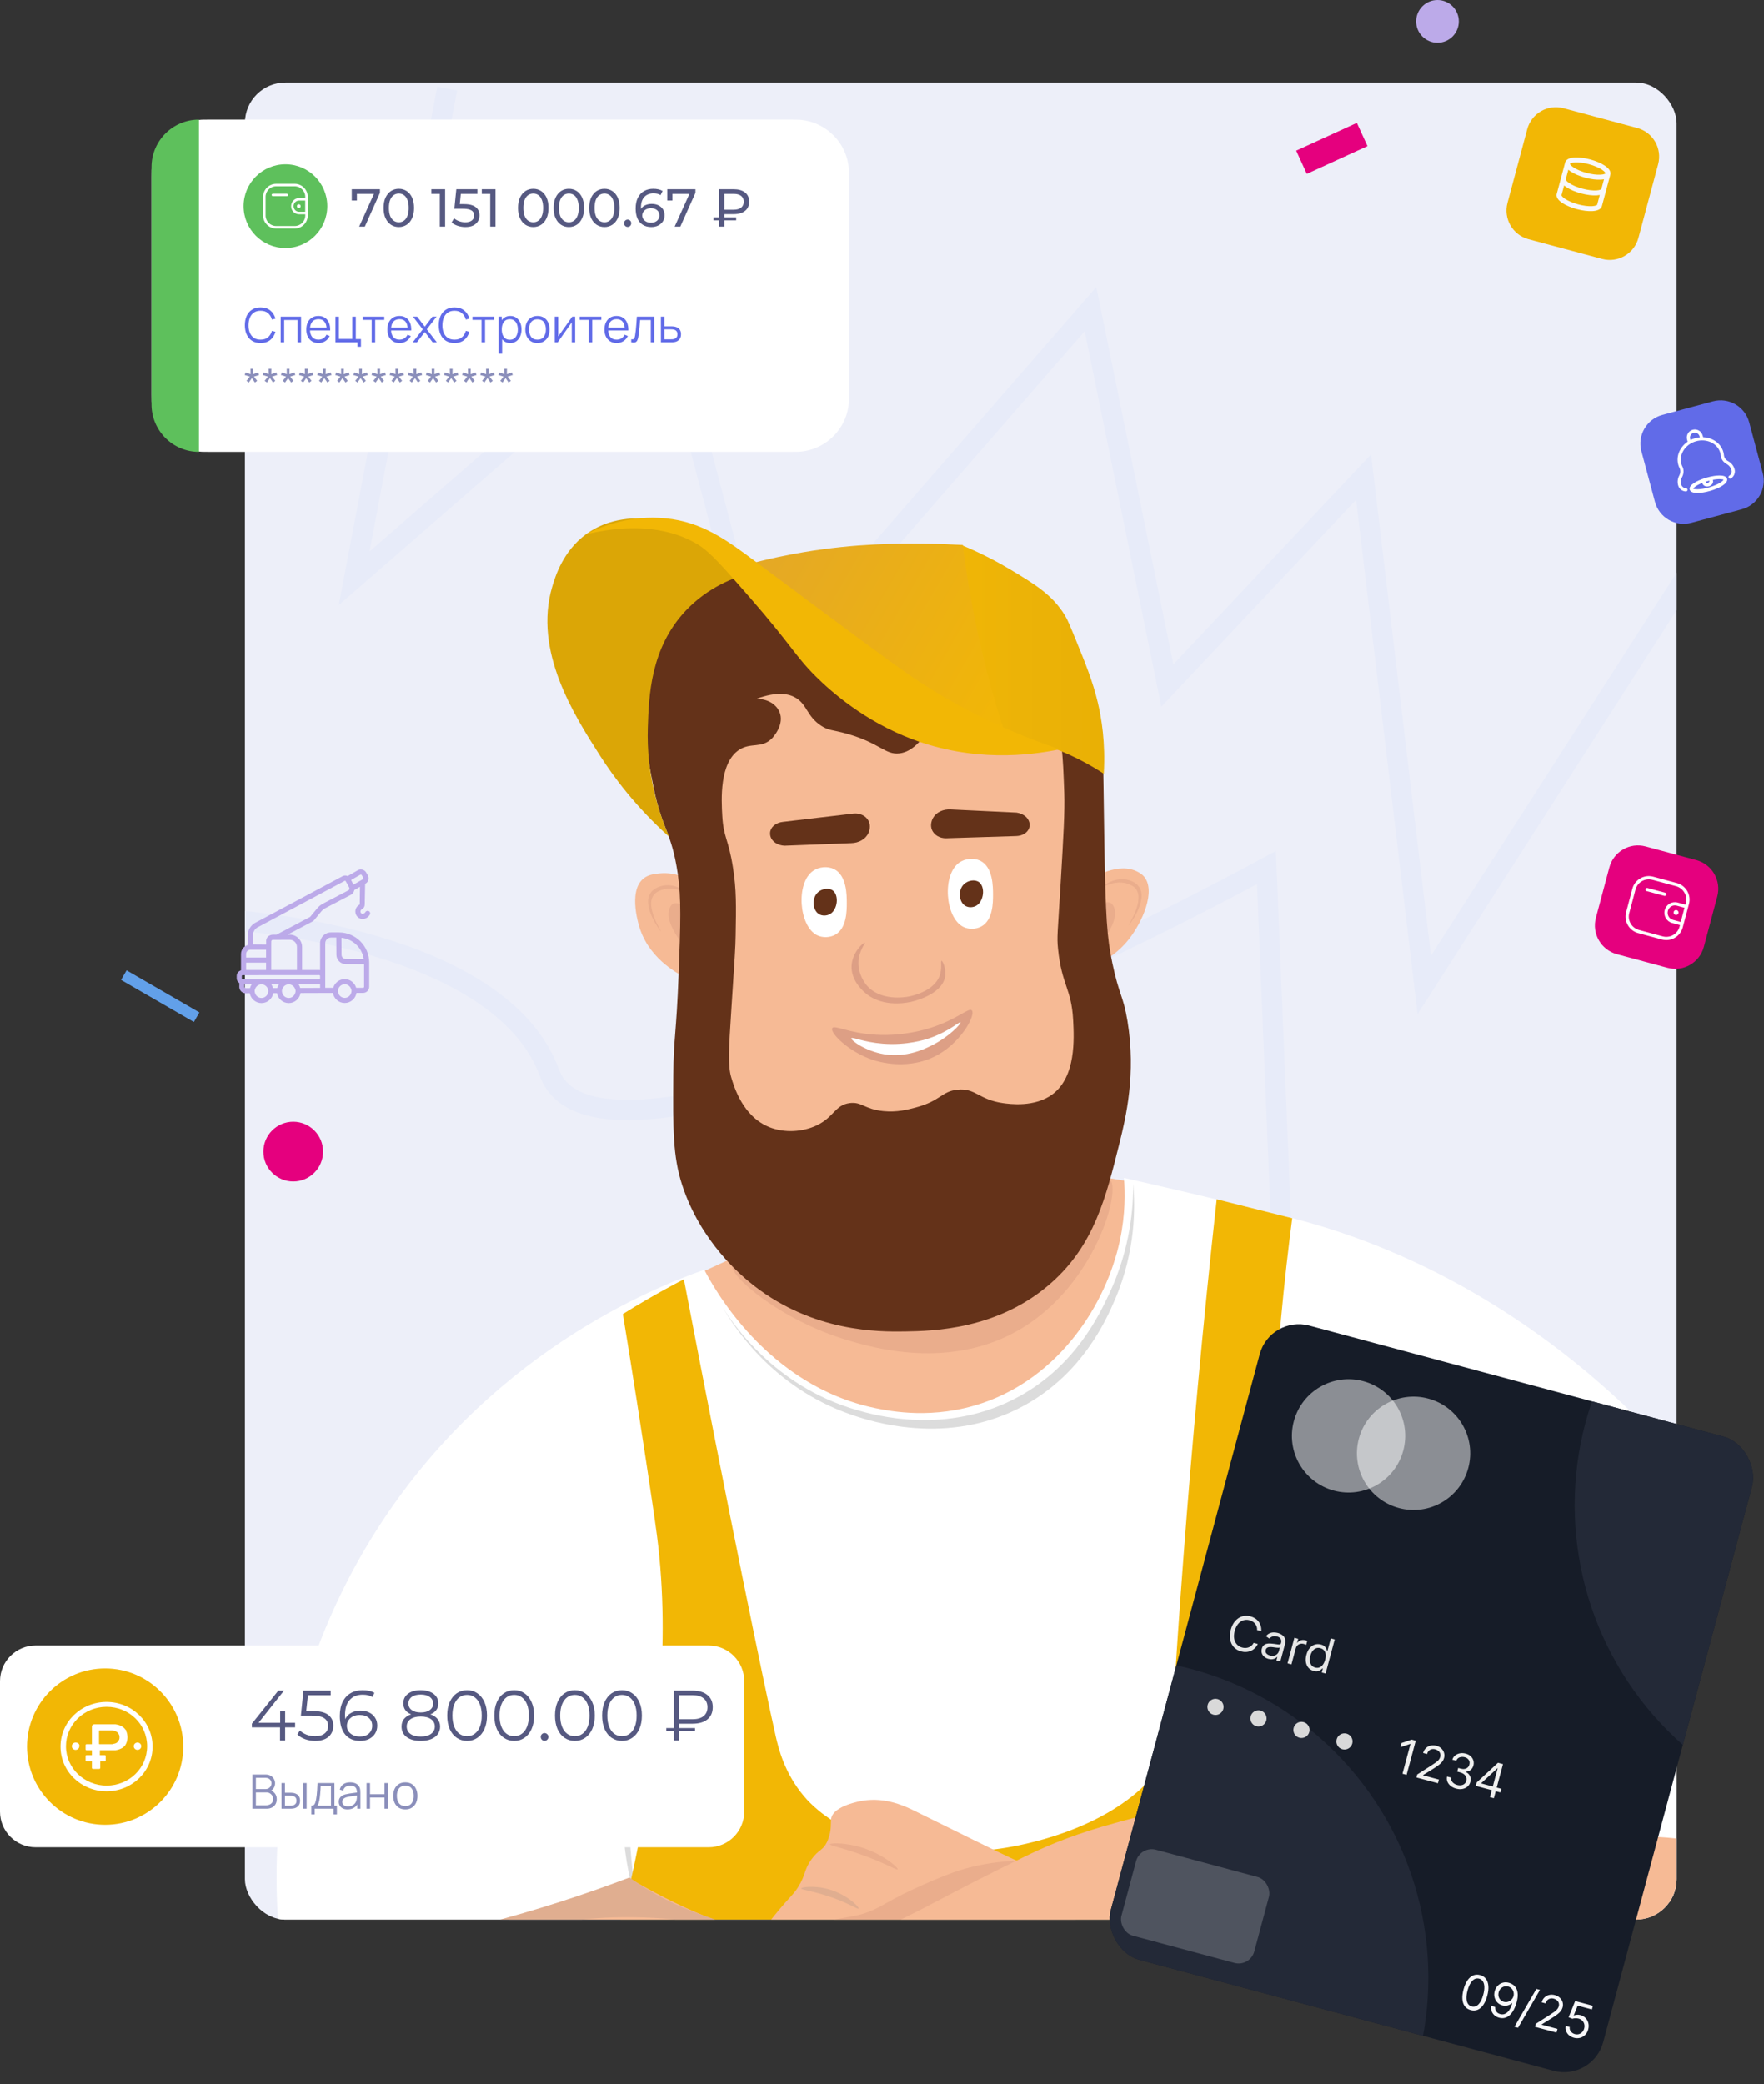 <svg width="436" height="515" viewBox="0 0 436 515" fill="none" xmlns="http://www.w3.org/2000/svg">
<rect x="0" y="0" width="436" height="515" fill="#333333" stroke="none"/>
<g clip-path="url(#clip0_0_513)">
<rect x="60.531" y="20.399" width="353.865" height="453.983" rx="10" fill="#EDEFF9"/>
<path d="M110.531 21.899L87.531 142.899L164.031 76.399L188.531 169.399L269.531 76.399L288.531 169.399L337.031 117.899L352.031 243.399L432.531 117.899L438.031 249.899L470.031 283.899" stroke="#E7EBF9" stroke-width="5"/>
<path d="M44.531 226.702C70.357 226.958 124.772 235.007 135.818 265.15C146.865 295.293 258.558 243.875 313.024 214.399L324.531 494.3C280.038 512.499 192.279 556.124 197.188 585.037C203.325 621.178 181.079 629.637 141.955 629.637C102.832 629.637 108.969 641.94 89.791 650.399" stroke="#E7EBF9" stroke-width="5"/>
<path d="M168.896 167.335C156.972 187.135 169.764 214.056 171.843 218.285C170.613 217.436 167.34 215.43 163.071 215.844C161.764 215.971 160.245 216.118 159.01 217.146C155.085 220.412 158.056 229.213 158.243 229.747C160.906 237.371 167.986 240.958 170.381 242.041C171.43 252.422 173.536 264.908 177.69 278.65C181.034 289.713 185.011 299.291 188.898 307.287C183.861 309.604 178.823 311.92 173.785 314.236C174.632 319.387 176.721 327.617 182.563 335.599C195.069 352.682 218.147 359.547 238.279 355.612C257.689 351.819 274.619 337.821 281.162 319.165C285.002 308.216 284.318 298.358 283.436 292.643C278.021 291.776 272.607 290.908 267.192 290.04C266.352 277.212 266.808 262.498 269.954 246.596C270.54 243.63 271.195 240.755 271.903 237.973C275.522 236.057 277.7 233.757 278.888 232.278C282.389 227.92 285.737 220.196 282.786 216.658C282.288 216.06 281.757 215.759 281.324 215.519C276.49 212.837 270.172 216.897 269.304 217.471C270.88 212.066 277.355 187.845 264.36 169.072C243.835 139.421 185.777 139.306 168.896 167.335Z" fill="#F6BA95"/>
<path d="M180.957 312.314C182.732 308.588 209.744 327.945 237.759 319.334C261.408 312.065 271.217 289.34 274.275 291.44C277.256 293.486 271.04 317.216 252.329 328.386C234.904 338.788 215.522 332.999 209.358 331.157C192.866 326.231 179.688 314.98 180.957 312.314Z" fill="#EAAD8C"/>
<path d="M206.145 214.777C204.554 213.998 202.443 214.215 201.006 215.197C196.651 218.173 197.457 228.872 201.947 231.118C203.327 231.808 205.119 231.733 206.433 231.007C209.3 229.425 209.3 225.078 209.3 223.134C209.299 221.235 209.299 216.321 206.145 214.777Z" fill="white"/>
<path d="M205.808 220.045C204.796 219.328 203.107 219.636 202.131 220.552C200.605 221.986 200.834 224.895 202.385 225.886C203.218 226.418 204.369 226.355 205.174 225.886C207.078 224.777 207.423 221.189 205.808 220.045Z" fill="#643219"/>
<path d="M242.282 212.718C240.691 211.939 238.58 212.156 237.143 213.138C232.788 216.114 233.594 226.813 238.085 229.059C239.464 229.75 241.256 229.674 242.57 228.949C245.437 227.366 245.437 223.02 245.437 221.076C245.437 219.176 245.436 214.262 242.282 212.718Z" fill="white"/>
<path d="M241.945 217.986C240.933 217.27 239.245 217.577 238.269 218.494C236.743 219.927 236.972 222.836 238.522 223.827C239.356 224.36 240.506 224.296 241.311 223.827C243.215 222.719 243.56 219.13 241.945 217.986Z" fill="#643219"/>
<path d="M213.749 232.969C213.951 233.093 212.219 235.013 212.18 237.927C212.139 240.904 213.89 243.099 214.111 243.369C217.519 247.52 223.747 246.436 224.615 246.271C225.308 246.14 230.78 245.029 232.221 241.192C232.916 239.34 232.44 237.473 232.704 237.443C232.989 237.411 233.965 239.549 233.549 241.555C232.648 245.899 225.66 247.481 225.098 247.602C223.361 247.974 217.544 248.885 213.508 245.062C212.838 244.428 210.312 242.035 210.489 238.653C210.669 235.231 213.51 232.823 213.749 232.969Z" fill="#DD9F85"/>
<path d="M216.687 255.717C223.196 256.048 228.433 254.523 230.302 253.908C236.785 251.778 239.453 248.915 240.204 249.699C241.171 250.709 237.895 257.113 232.08 260.511C224.766 264.784 216.947 262.334 215.726 261.927C209.712 259.925 205.103 255.219 205.701 254.087C206.19 253.161 209.782 255.367 216.687 255.717Z" fill="#DD9F85"/>
<path d="M218.188 257.92C224.169 258.384 228.665 256.923 229.636 256.593C234.496 254.942 237.211 252.365 237.409 252.635C237.618 252.921 234.792 256.037 230.583 258.204C228.694 259.176 224.104 261.461 218.506 260.529C213.871 259.756 210.242 257.062 210.434 256.574C210.596 256.163 213.387 257.547 218.188 257.92Z" fill="white"/>
<path d="M272.561 219.157C272.499 219.001 275.665 216.487 279.025 217.518C279.501 217.664 280.729 218.041 281.492 219.107C283.883 222.443 279.031 228.772 278.937 228.727C278.847 228.684 282.918 222.578 280.787 219.725C280.245 218.998 279.455 218.691 278.937 218.489C275.768 217.256 272.621 219.309 272.561 219.157Z" fill="#EAAD8C"/>
<path d="M169.784 220.654C169.846 220.498 166.68 217.984 163.32 219.015C162.845 219.161 161.616 219.538 160.853 220.604C158.463 223.94 163.314 230.269 163.408 230.224C163.498 230.181 159.427 224.075 161.558 221.222C162.1 220.495 162.89 220.188 163.408 219.986C166.578 218.753 169.724 220.806 169.784 220.654Z" fill="#EAAD8C"/>
<path d="M271.954 223.619C272.243 223.435 273.552 222.599 274.546 223.161C274.674 223.234 275.057 223.477 275.352 224.239C275.918 225.699 275.437 227.207 275.137 228.01C273.796 231.597 271.14 234.272 270.846 234.059C270.469 233.785 273.329 228.262 272.556 226.932C272.521 226.872 272.489 226.826 272.489 226.826C271.844 225.871 270.698 226.18 270.458 225.693C270.209 225.186 271.115 224.155 271.954 223.619Z" fill="#EAAD8C"/>
<path d="M168.9 223.84C168.611 223.656 167.302 222.82 166.308 223.382C166.18 223.455 165.797 223.698 165.502 224.46C164.936 225.92 165.417 227.428 165.717 228.23C167.057 231.818 169.714 234.493 170.008 234.28C170.385 234.006 167.525 228.483 168.298 227.153C168.333 227.093 168.365 227.047 168.365 227.047C169.01 226.092 170.156 226.4 170.395 225.914C170.645 225.406 169.739 224.375 168.9 223.84Z" fill="#EAAD8C"/>
<path d="M230.47 178.454C227.414 184.362 224.488 185.904 222.327 186.171C218.792 186.608 217.501 183.612 209.341 181.321C205.699 180.298 204.855 180.585 202.958 179.336C199.456 177.03 199.512 174.193 196.795 172.502C195.107 171.452 192.196 170.748 186.89 172.722C189.446 172.621 191.717 173.853 192.613 175.809C194.078 179.007 191.005 182.266 190.852 182.423C188.279 185.071 185.643 183.378 182.709 185.289C177.782 188.499 178.306 197.717 178.527 201.604C178.837 207.058 180.042 207.228 181.168 214.391C182.036 219.917 181.962 223.907 181.828 231.147C181.769 234.361 181.657 235.864 180.728 250.108C180.153 258.911 179.883 263.371 180.728 266.202C181.456 268.644 183.633 275.947 190.192 278.549C193.898 280.019 198.397 279.748 201.857 278.108C206.174 276.062 206.365 273.077 210.001 272.596C212.999 272.199 213.65 274.126 218.365 274.58C221.72 274.904 224.341 274.212 226.288 273.698C232.553 272.046 232.668 269.697 236.633 269.289C241.124 268.827 241.886 271.747 247.858 272.596C249.48 272.827 255.772 273.721 260.184 270.391C265.967 266.027 265.484 256.697 265.246 252.092C264.842 244.284 262.411 243.511 261.504 234.454C261.206 231.476 261.405 230.916 262.165 218.139C262.863 206.406 263.208 200.445 263.045 195.872C262.703 186.296 262.532 181.508 260.184 177.132C255.021 167.511 245.154 166.116 245.657 162.58C245.958 160.467 249.886 158.132 265.026 156.848C266.965 160.886 269.67 167.329 271.409 175.588C272.863 182.497 272.583 185.646 272.95 207.777C273.266 226.878 273.592 231.569 274.93 237.982C276.607 246.016 277.618 245.944 278.672 252.313C280.84 265.41 278.286 276.112 276.691 282.517C273.361 295.892 270.459 307.549 259.964 316.911C246.797 328.656 230.496 328.924 223.647 329.037C217.139 329.144 201.125 329.171 186.45 317.793C183.131 315.22 173.209 306.89 168.622 292.879C166.291 285.759 166.334 279.093 166.421 265.761C166.482 256.395 167.156 256.016 167.742 240.628C168.21 228.33 168.426 222.056 167.522 215.935C165.956 205.339 163.689 205.157 161.579 194.769C159.853 186.27 157.226 173.335 162.9 160.596C163.82 158.53 170.605 143.794 182.929 140.533C198.296 136.468 220.116 150.82 230.47 178.454Z" fill="#643219"/>
<path d="M235.063 200.04C233.146 199.897 231.394 200.716 230.604 202.149C230.41 202.5 229.769 203.803 230.375 205.16C230.923 206.385 232.274 207.177 233.813 207.159C239.589 206.978 245.366 206.797 251.143 206.616C252.642 206.582 253.895 205.844 254.327 204.744C254.593 204.064 254.47 203.439 254.396 203.167C254.062 201.959 252.83 201.052 251.271 200.815C245.868 200.557 240.465 200.298 235.063 200.04Z" fill="#643219"/>
<path d="M210.334 208.367C212.285 208.344 213.985 207.361 214.659 205.842C214.825 205.469 215.359 204.093 214.627 202.772C213.966 201.58 212.53 200.895 210.975 201.048C205.148 201.737 199.32 202.425 193.492 203.113C191.978 203.278 190.776 204.135 190.436 205.287C190.225 205.999 190.404 206.621 190.504 206.89C190.946 208.084 192.272 208.895 193.87 208.999C199.358 208.788 204.846 208.577 210.334 208.367Z" fill="#643219"/>
<path d="M174.081 313.791C176.31 318.066 189.501 342.425 216.362 347.992C220.226 348.793 230.748 350.84 242.838 346.73C261.903 340.248 273.404 322.34 276.793 306.571C278.187 300.085 278.078 294.568 277.801 291.08C282.042 292.03 288.234 293.437 295.704 295.205C308.895 298.328 318.706 300.834 319.405 301.014C387.857 318.646 424.516 373.307 424.516 373.307C449.16 410.053 452.216 448.187 452.271 467.454C444.059 469.688 430.815 472.186 414.684 470.388C401.744 468.946 391.42 465.239 384.42 462.076C389.254 483.755 392.549 513.181 386.467 546.608C384.998 554.683 383.122 562.221 381.011 569.199C299.045 564.705 217.079 560.211 135.113 555.718C132.422 547.051 129.73 538.385 127.038 529.719C125.19 524.237 123.412 516.191 124.642 506.779C128.198 479.548 153.686 465.649 156.98 463.919C150.93 469.545 141.32 477.006 127.908 482.205C102.068 492.22 78.849 487.35 69.764 484.914C68.023 472.26 63.328 426.814 91.496 380.655C119.617 334.574 162.034 318.025 174.081 313.791Z" fill="white"/>
<path d="M375.971 440.549C379.161 446.483 382.551 454.261 384.809 463.727C385.915 468.368 386.58 472.705 386.961 476.622C387.429 479.917 387.896 483.212 388.364 486.506C387.513 481.82 386.094 474.902 383.768 466.669C378.851 449.263 372.606 435.622 373.111 435.405C373.243 435.347 373.839 436.217 375.971 440.549Z" fill="#DCDCDC"/>
<path d="M154.475 438.529C153.843 443.647 153.567 450.153 154.538 457.586C155.014 461.231 155.717 464.541 156.505 467.474C157.065 469.979 157.625 472.485 158.185 474.99C157.518 471.379 156.648 466.005 156.057 459.446C154.808 445.579 155.501 434.094 155.09 434.066C154.982 434.059 154.799 434.842 154.475 438.529Z" fill="#DCDCDC"/>
<path d="M237.792 134.748C242.914 136.877 246.987 139.1 249.913 140.856C256.022 144.524 260.132 147.056 263.212 152.073C263.892 153.181 264.586 154.882 265.975 158.286C268.28 163.938 270.1 168.399 271.329 173.556C272.289 177.585 273.256 183.583 272.816 191.209C270.126 189.445 265.746 186.856 259.951 184.729C251.095 181.478 248.83 182.938 244.434 180.77C231.73 174.503 225.701 150.005 234.565 138.068C235.778 136.434 237.046 135.338 237.792 134.748Z" fill="url(#paint0_linear_0_513)"/>
<path d="M184.121 139.648C190.085 138.02 195.11 137.041 198.703 136.438C211.735 134.251 222.186 134.297 228.349 134.351C232.425 134.387 235.768 134.544 237.964 134.672C239.181 144.402 241.097 155.082 244.053 166.454C245.492 171.99 247.059 177.236 248.7 182.185C237.929 177.005 225.9 170.397 213.286 161.96C202.046 154.442 192.351 146.816 184.121 139.648Z" fill="url(#paint1_linear_0_513)"/>
<path d="M165.413 206.818C162.628 200.423 159.753 191.089 160.122 179.806C160.38 171.96 160.767 160.152 169.491 150.907C174.957 145.115 181.442 142.716 185.213 141.67C183.176 138.962 179.294 134.586 173.065 131.6C171.837 131.011 156.103 123.746 144.828 132.039C139.202 136.177 137.299 142.268 136.512 144.913C131.76 160.881 141.945 176.798 148.329 186.774C151.614 191.908 157.013 199.265 165.413 206.818Z" fill="#DBA606"/>
<path d="M261.916 185.17C254.334 186.735 240.506 188.344 225.465 182.667C213.691 178.223 205.422 170.921 201.588 167.096C196.454 161.974 195.839 159.678 185.083 147.353C178.668 140.003 175.4 136.292 172.423 134.511C168.462 132.142 159.794 128.389 144.54 132.104C148.928 129.927 156.077 127.23 164.571 128.091C173.684 129.014 179.772 133.569 186.845 138.845C208.332 154.874 219.193 162.949 224.503 166.615C232.62 172.218 244.863 179.415 261.916 185.17Z" fill="#F2B705"/>
<path d="M169.036 316.14C180.215 374.502 189.064 417.228 191.723 428.984C192.399 431.969 193.872 438.187 198.789 443.955C200.125 445.523 203.439 449.092 210.202 452.393C224.412 459.332 238.946 457.818 245.801 457.021C247.982 456.767 265.458 454.568 278.682 444.772C283.709 441.048 286.16 437.679 287.649 434.428C289.536 430.309 289.835 426.474 289.823 424.084C291.444 397.51 293.505 370.335 296.059 342.593C297.498 326.971 299.057 311.559 300.727 296.363C306.949 297.921 313.172 299.479 319.395 301.038C318.583 307.258 317.465 316.498 316.454 327.724C313.694 358.389 311.378 384.109 314.824 414.829C319.207 453.905 330.424 478.88 333.846 486.147C344.326 508.398 354.112 518.292 362.379 524.528C372.024 531.802 381.544 535.562 388.195 537.593C388.345 553.484 386.011 565.63 383.847 573.797C381.485 582.711 378.921 588.402 377.054 599.656C375.205 610.797 375.371 619.36 375.423 622.794C375.985 660.202 371.481 660.634 374.408 748.179C374.408 748.179 376.47 809.834 371.065 952.468C371.015 953.79 371.296 957.503 369.095 960.858C366.423 964.93 362.105 965.642 349.876 968.318C332.212 972.183 328.5 973.481 324.632 970.846C321.027 968.391 319.856 964.272 319.334 962.339C302.9 901.407 282.68 841.443 268.899 779.856C264.615 760.711 260.608 744.402 255.583 744.469C251.421 744.525 247.983 755.8 243.083 779.583C235.657 815.633 233.631 837.904 229.795 866.524C229.795 866.524 222.298 922.454 200.642 956.82C198.755 959.814 195.996 963.434 191.436 965.657C186.106 968.256 180.064 967.333 167.978 965.488C164.014 964.883 161.428 964.273 159.354 962.163C156.331 959.087 156.228 954.682 156.179 953.358C153.317 876.234 139.282 799.854 135.104 722.79C133.661 696.174 131.668 669.068 131.668 669.068C128.015 619.395 125.005 597.868 125.689 562.636C125.981 547.627 126.75 535.431 127.32 527.794C131.777 521.622 137.587 512.742 143.081 501.39C153.716 479.418 157.003 460.923 159.657 445.316C161.666 433.51 166.05 407.739 162.375 379.443C161.356 371.599 157.814 348.899 157.483 346.778C156.038 337.513 154.798 329.88 153.951 324.73C155.862 323.538 157.84 322.346 159.886 321.16C163.005 319.35 166.061 317.681 169.036 316.14Z" fill="#F2B705"/>
<path d="M187.97 477.908C190.265 474.692 192.308 472.229 193.785 470.541C195.764 468.279 196.323 467.867 197.292 466.313C199.25 463.174 198.675 462.114 200.561 459.506C202.386 456.982 203.372 457.357 204.39 455.25C204.411 455.207 204.503 455.01 204.614 454.737C205.661 452.162 205.237 450.391 205.465 449.296C206.105 446.225 212.584 445.106 213.187 445.004C219.047 444.015 224.005 446.484 226.421 447.684C235.419 452.153 247.384 458.023 249.883 459.175C259.505 463.611 265.476 461.128 283.108 460.331C319.196 458.702 319.494 467.888 345.589 463.801C357.394 461.952 361.207 459.466 381.572 456.415C392.651 454.755 398.829 453.827 405.879 453.849C415.474 453.879 432.023 455.683 452.31 467.473C452.133 473.564 451.428 482.116 449.043 492.05C447.246 499.541 444.788 506.592 442.996 510.483C433.537 531.021 407.409 539.799 399.064 542.754C362.951 555.542 330.819 542.964 321.938 539.332C306.452 532.998 298.517 525.722 288.457 518.38C268.534 503.84 237.133 486.745 187.97 477.908Z" fill="#F6BA95"/>
<path d="M280.316 511.732C300.147 489.358 315.49 482.206 326.143 480.012C330.822 479.048 345.935 476.705 357.295 464.796C358.681 463.344 359.72 462.053 360.385 461.186C336.571 451.911 310.68 456.726 295.041 473.154C281.072 487.829 280.34 506.458 280.316 511.732Z" fill="#EAAD8C"/>
<path d="M188.816 477.565C188.433 480.334 225.523 497.289 253.458 482.948C265.426 476.804 275.728 465.783 273.761 461.564C272.253 458.329 263.464 458.95 249.726 459.919C247.136 460.102 243.402 460.461 238.828 461.713C236.987 462.217 234.75 462.937 230.617 464.704C217.714 470.22 218.631 471.313 212.852 473.079C211.555 473.474 206.431 474.347 196.184 476.093C189.263 477.272 188.855 477.282 188.816 477.565Z" fill="#EAAD8C"/>
<path d="M69.698 484.521C69.802 485.187 69.967 486.169 70.206 487.347C77.29 522.275 113.663 551.668 151.131 560.138C186.325 568.094 215.326 556.054 227.495 550.849C243.585 543.968 263.054 535.642 276.897 516.901C282.396 509.455 291.114 496.658 307.482 483.389C307.482 483.389 312.003 479.999 317.617 476.868C332.187 468.745 357.971 461.59 360.385 460.928C345.52 450.867 331.929 447.479 324.047 446.159C303.38 442.698 286.358 447.567 275.468 450.546C266.676 452.951 260.021 455.557 254.556 458.191C233.164 468.501 225.611 473.53 216.887 476.868C205.177 481.35 186.435 482.144 156.065 464.469C139.486 470.795 119.84 476.759 97.425 480.778C87.717 482.518 78.446 483.722 69.698 484.521Z" fill="#F6BA95"/>
<path d="M205.143 455.767C205.208 455.397 209.12 455.337 213.155 456.612C218.367 458.258 222.084 461.594 221.87 461.962C221.689 462.274 218.754 460.364 212.452 458.161C207.753 456.518 205.089 456.077 205.143 455.767Z" fill="#EAAD8C"/>
<path d="M198.036 466.678C198.072 466.322 201.051 465.991 204.068 466.678C208.99 467.799 212.458 471.279 212.229 471.654C212.038 471.966 209.36 469.993 203.713 468.277C200.214 467.214 198.004 466.987 198.036 466.678Z" fill="#E0AE90"/>
<path d="M155.57 463.981C158.489 466.05 162.967 468.901 168.845 471.395C176.641 474.704 182.726 476.006 182.626 476.457C182.489 477.073 171.262 473.968 156.393 473.782C149.684 473.698 144.803 474.241 139.183 474.885C121.889 476.869 115.153 479.88 101.898 482.239C94.52 483.552 83.567 484.94 69.698 484.577C90.608 482.294 113.858 477.884 138.483 469.972C144.39 468.073 150.086 466.067 155.57 463.981Z" fill="#E0AE90"/>
<path d="M280.094 292.564C280.124 298.301 279.425 308.554 274.141 319.758C271.673 324.991 265.821 337.4 251.994 345.044C234.002 354.989 215.651 349.6 211.51 348.383C191.353 342.463 181.191 327.194 178.646 323.098C181.218 327.55 190.775 342.823 210.319 349.576C214.473 351.011 234.276 357.854 253.423 347.191C267.558 339.318 273.352 326.35 275.57 321.189C280.783 309.06 280.58 298.111 280.094 292.564Z" fill="#DCDCDC"/>
</g>
<g clip-path="url(#clip1_0_513)">
<rect x="313.945" y="325" width="126.01" height="162.26" rx="10" transform="rotate(15 313.945 325)" fill="#161C28"/>
<circle cx="274.042" cy="488.755" r="79" transform="rotate(15 274.042 488.755)" fill="#232937"/>
<circle cx="468.209" cy="371.947" r="79" transform="rotate(15 468.209 371.947)" fill="#232937"/>
<circle opacity="0.5" cx="349.385" cy="359.152" r="14" transform="rotate(15 349.385 359.152)" fill="white"/>
<circle opacity="0.5" cx="333.318" cy="354.847" r="14" transform="rotate(15 333.318 354.847)" fill="white"/>
<path d="M311.739 403.09L310.718 402.816C310.736 402.506 310.7 402.22 310.608 401.957C310.52 401.695 310.388 401.46 310.215 401.252C310.045 401.042 309.841 400.864 309.604 400.718C309.366 400.572 309.108 400.461 308.828 400.386C308.317 400.249 307.82 400.255 307.337 400.401C306.856 400.549 306.426 400.841 306.048 401.278C305.672 401.716 305.386 402.299 305.19 403.029C304.995 403.759 304.95 404.407 305.057 404.974C305.167 405.542 305.393 406.01 305.736 406.378C306.081 406.747 306.509 407 307.019 407.137C307.299 407.212 307.578 407.245 307.857 407.238C308.135 407.23 308.4 407.179 308.652 407.085C308.907 406.988 309.139 406.849 309.346 406.666C309.558 406.482 309.732 406.252 309.871 405.977L310.892 406.251C310.699 406.661 310.456 407.009 310.162 407.295C309.868 407.581 309.538 407.803 309.172 407.961C308.807 408.116 308.42 408.205 308.011 408.227C307.604 408.251 307.188 408.206 306.763 408.092C306.044 407.899 305.452 407.552 304.986 407.051C304.52 406.55 304.214 405.932 304.066 405.199C303.919 404.465 303.964 403.654 304.202 402.764C304.441 401.875 304.807 401.15 305.302 400.588C305.796 400.027 306.37 399.645 307.024 399.444C307.678 399.243 308.365 399.239 309.084 399.431C309.509 399.545 309.892 399.714 310.232 399.937C310.575 400.162 310.865 400.434 311.103 400.753C311.342 401.07 311.517 401.426 311.629 401.821C311.741 402.212 311.778 402.636 311.739 403.09ZM313.524 409.939C313.124 409.831 312.78 409.658 312.494 409.42C312.209 409.179 312.009 408.888 311.894 408.549C311.78 408.206 311.778 407.83 311.888 407.418C311.985 407.056 312.135 406.781 312.338 406.594C312.542 406.405 312.78 406.278 313.054 406.213C313.327 406.148 313.616 406.122 313.921 406.136C314.23 406.148 314.536 406.174 314.84 406.215C315.237 406.268 315.559 406.315 315.804 406.354C316.053 406.391 316.241 406.393 316.367 406.359C316.497 406.326 316.582 406.232 316.624 406.075L316.633 406.042C316.742 405.636 316.715 405.291 316.553 405.006C316.394 404.722 316.091 404.521 315.644 404.401C315.18 404.276 314.789 404.281 314.471 404.413C314.153 404.546 313.91 404.713 313.741 404.914L312.907 404.338C313.175 403.998 313.475 403.758 313.806 403.617C314.142 403.475 314.484 403.405 314.833 403.407C315.186 403.408 315.522 403.45 315.84 403.536C316.043 403.59 316.27 403.677 316.52 403.797C316.774 403.915 317.004 404.081 317.211 404.296C317.421 404.511 317.569 404.79 317.653 405.133C317.738 405.477 317.713 405.899 317.578 406.401L316.462 410.567L315.49 410.307L315.72 409.45L315.67 409.437C315.568 409.557 315.419 409.674 315.223 409.789C315.028 409.905 314.787 409.983 314.503 410.024C314.218 410.066 313.892 410.037 313.524 409.939ZM313.906 409.106C314.291 409.209 314.635 409.22 314.938 409.14C315.245 409.06 315.498 408.919 315.696 408.716C315.897 408.514 316.033 408.281 316.104 408.018L316.342 407.129C316.287 407.167 316.185 407.188 316.034 407.192C315.886 407.194 315.718 407.185 315.529 407.167C315.343 407.147 315.162 407.125 314.986 407.101C314.814 407.075 314.673 407.055 314.565 407.041C314.304 407.006 314.054 406.997 313.814 407.012C313.579 407.025 313.374 407.087 313.2 407.196C313.03 407.303 312.912 407.481 312.846 407.728C312.756 408.065 312.812 408.354 313.016 408.594C313.223 408.831 313.519 409.002 313.906 409.106ZM318.235 411.042L319.929 404.72L320.867 404.971L320.612 405.926L320.677 405.944C320.876 405.662 321.153 405.464 321.507 405.35C321.861 405.236 322.228 405.23 322.606 405.331C322.678 405.35 322.766 405.375 322.873 405.407C322.979 405.438 323.059 405.464 323.112 405.484L322.848 406.472C322.817 406.455 322.745 406.423 322.631 406.374C322.521 406.324 322.401 406.282 322.272 406.248C321.965 406.165 321.673 406.156 321.397 406.22C321.125 406.283 320.888 406.408 320.688 406.595C320.491 406.781 320.355 407.016 320.278 407.301L319.206 411.302L318.235 411.042ZM324.707 412.917C324.18 412.776 323.751 412.519 323.419 412.144C323.088 411.767 322.873 411.304 322.777 410.755C322.68 410.202 322.722 409.591 322.901 408.922C323.079 408.258 323.348 407.712 323.706 407.285C324.065 406.857 324.483 406.565 324.96 406.407C325.438 406.25 325.943 406.243 326.475 406.385C326.887 406.496 327.194 406.651 327.396 406.853C327.601 407.052 327.744 407.255 327.824 407.461C327.907 407.666 327.97 407.833 328.012 407.962L328.094 407.984L328.928 404.872L329.899 405.132L327.64 413.562L326.702 413.311L326.962 412.339L326.847 412.308C326.745 412.405 326.604 412.523 326.425 412.663C326.247 412.801 326.018 412.905 325.737 412.977C325.457 413.046 325.113 413.026 324.707 412.917ZM325.073 412.08C325.462 412.185 325.819 412.171 326.142 412.04C326.466 411.906 326.747 411.677 326.984 411.353C327.222 411.025 327.404 410.623 327.532 410.145C327.659 409.673 327.701 409.242 327.659 408.851C327.617 408.457 327.488 408.126 327.272 407.856C327.057 407.584 326.752 407.395 326.357 407.289C325.945 407.179 325.574 407.192 325.243 407.33C324.915 407.466 324.635 407.695 324.401 408.018C324.171 408.339 323.996 408.721 323.877 409.166C323.757 409.616 323.716 410.043 323.754 410.447C323.797 410.85 323.924 411.196 324.138 411.486C324.355 411.773 324.667 411.971 325.073 412.08Z" fill="#E6E6E6"/>
<circle cx="300.431" cy="421.801" r="2" transform="rotate(15 300.431 421.801)" fill="#D9D9D9"/>
<circle cx="311.056" cy="424.648" r="2" transform="rotate(15 311.056 424.648)" fill="#D9D9D9"/>
<circle cx="321.681" cy="427.495" r="2" transform="rotate(15 321.681 427.495)" fill="#D9D9D9"/>
<circle cx="332.306" cy="430.342" r="2" transform="rotate(15 332.306 430.342)" fill="#D9D9D9"/>
<path d="M349.923 430.168L347.664 438.598L346.643 438.324L348.615 430.965L348.566 430.951L346.142 431.767L346.42 430.729L348.902 429.894L349.923 430.168ZM350.089 439.248L350.287 438.507L353.886 436.206C354.308 435.937 354.66 435.699 354.942 435.492C355.225 435.283 355.448 435.075 355.612 434.869C355.779 434.661 355.898 434.428 355.967 434.17C356.046 433.873 356.044 433.598 355.959 433.343C355.877 433.088 355.73 432.87 355.517 432.686C355.305 432.503 355.046 432.37 354.742 432.289C354.418 432.202 354.117 432.193 353.84 432.263C353.566 432.331 353.331 432.466 353.135 432.67C352.942 432.874 352.803 433.137 352.717 433.458L351.745 433.197C351.877 432.703 352.108 432.3 352.435 431.988C352.763 431.676 353.151 431.468 353.599 431.365C354.05 431.262 354.522 431.277 355.013 431.408C355.507 431.541 355.916 431.762 356.242 432.073C356.567 432.384 356.791 432.745 356.913 433.157C357.035 433.569 357.038 433.992 356.922 434.426C356.839 434.736 356.701 435.024 356.509 435.29C356.321 435.554 356.041 435.831 355.669 436.119C355.301 436.406 354.806 436.744 354.185 437.133L351.748 438.651L351.731 438.717L355.649 439.767L355.407 440.673L350.089 439.248ZM359.924 442.006C359.381 441.861 358.922 441.638 358.546 441.337C358.174 441.037 357.907 440.688 357.746 440.289C357.589 439.888 357.559 439.464 357.655 439.016L358.692 439.294C358.641 439.572 358.672 439.831 358.784 440.073C358.896 440.312 359.071 440.521 359.308 440.699C359.546 440.877 359.827 441.01 360.15 441.097C360.513 441.194 360.851 441.216 361.164 441.165C361.478 441.114 361.745 440.997 361.964 440.815C362.184 440.632 362.333 440.393 362.412 440.097C362.495 439.787 362.492 439.493 362.401 439.216C362.312 438.936 362.137 438.689 361.876 438.475C361.616 438.261 361.272 438.097 360.844 437.982L360.169 437.801L360.411 436.896L361.086 437.077C361.421 437.166 361.731 437.185 362.016 437.132C362.303 437.079 362.548 436.963 362.749 436.781C362.954 436.601 363.095 436.362 363.175 436.066C363.251 435.78 363.255 435.515 363.185 435.27C363.116 435.025 362.981 434.813 362.782 434.633C362.586 434.454 362.333 434.323 362.023 434.24C361.732 434.162 361.443 434.142 361.157 434.18C360.874 434.215 360.624 434.312 360.409 434.469C360.194 434.623 360.042 434.838 359.953 435.114L358.965 434.85C359.1 434.412 359.337 434.061 359.676 433.796C360.015 433.528 360.412 433.355 360.865 433.276C361.321 433.199 361.792 433.225 362.278 433.355C362.799 433.495 363.218 433.72 363.535 434.031C363.852 434.34 364.065 434.693 364.173 435.089C364.282 435.486 364.283 435.883 364.176 436.281C364.049 436.756 363.815 437.127 363.476 437.395C363.139 437.664 362.741 437.805 362.281 437.82L362.264 437.886C362.772 438.117 363.127 438.455 363.329 438.9C363.531 439.342 363.56 439.831 363.417 440.366C363.294 440.824 363.059 441.202 362.711 441.5C362.367 441.796 361.953 441.991 361.469 442.085C360.985 442.179 360.47 442.153 359.924 442.006ZM364.753 441.324L364.978 440.484L370.253 435.615L370.862 435.779L370.513 437.079L370.102 436.969L366.116 440.648L366.098 440.714L371.087 442.051L370.845 442.956L364.753 441.324ZM368.257 444.116L368.789 442.132L368.894 441.741L370.516 435.686L371.488 435.946L369.229 444.376L368.257 444.116Z" fill="#F0F0EF"/>
<path d="M363.507 496.752C362.886 496.585 362.403 496.275 362.057 495.821C361.712 495.364 361.511 494.782 361.453 494.075C361.396 493.366 361.49 492.553 361.736 491.636C361.98 490.725 362.304 489.978 362.707 489.395C363.114 488.81 363.581 488.406 364.109 488.182C364.64 487.957 365.212 487.927 365.827 488.091C366.442 488.256 366.921 488.568 367.266 489.028C367.614 489.486 367.816 490.07 367.873 490.779C367.933 491.486 367.842 492.296 367.597 493.207C367.352 494.123 367.027 494.874 366.623 495.46C366.22 496.043 365.754 496.447 365.227 496.67C364.7 496.891 364.127 496.918 363.507 496.752ZM363.749 495.846C364.364 496.011 364.921 495.842 365.42 495.341C365.919 494.839 366.315 494.04 366.61 492.942C366.805 492.212 366.894 491.57 366.875 491.015C366.858 490.46 366.741 490.01 366.522 489.663C366.306 489.317 365.995 489.089 365.589 488.98C364.98 488.817 364.423 488.99 363.919 489.499C363.416 490.005 363.017 490.806 362.724 491.901C362.528 492.631 362.439 493.272 362.456 493.823C362.473 494.375 362.59 494.822 362.807 495.166C363.026 495.51 363.34 495.737 363.749 495.846ZM373.006 490.015C373.351 490.11 373.679 490.269 373.99 490.49C374.301 490.712 374.559 491.01 374.765 491.386C374.971 491.759 375.091 492.225 375.127 492.784C375.162 493.344 375.076 494.011 374.869 494.784C374.668 495.534 374.418 496.18 374.12 496.723C373.825 497.265 373.491 497.699 373.118 498.026C372.748 498.353 372.346 498.569 371.912 498.673C371.481 498.778 371.028 498.767 370.553 498.64C370.081 498.513 369.685 498.307 369.365 498.021C369.048 497.733 368.816 497.391 368.67 496.993C368.527 496.592 368.482 496.161 368.535 495.699L369.54 495.968C369.527 496.379 369.621 496.747 369.822 497.072C370.027 497.394 370.351 497.615 370.796 497.734C371.446 497.909 372.036 497.762 372.564 497.295C373.095 496.828 373.499 496.076 373.777 495.039L373.711 495.021C373.496 495.211 373.26 495.361 373.004 495.471C372.748 495.582 372.478 495.648 372.196 495.67C371.914 495.691 371.627 495.663 371.337 495.585C370.854 495.456 370.442 495.218 370.103 494.871C369.767 494.522 369.535 494.105 369.406 493.621C369.28 493.134 369.29 492.619 369.436 492.076C369.574 491.56 369.816 491.119 370.161 490.752C370.51 490.384 370.928 490.129 371.416 489.986C371.907 489.844 372.437 489.854 373.006 490.015ZM372.763 490.92C372.417 490.828 372.083 490.831 371.759 490.929C371.439 491.026 371.159 491.198 370.919 491.445C370.683 491.691 370.518 491.989 370.424 492.34C370.33 492.692 370.321 493.032 370.397 493.361C370.477 493.689 370.629 493.973 370.852 494.216C371.079 494.456 371.365 494.622 371.711 494.715C371.972 494.785 372.228 494.799 372.48 494.758C372.733 494.714 372.967 494.625 373.183 494.491C373.401 494.356 373.589 494.187 373.746 493.985C373.904 493.78 374.016 493.553 374.083 493.303C374.171 492.974 374.175 492.644 374.093 492.313C374.013 491.983 373.859 491.692 373.63 491.439C373.403 491.187 373.114 491.014 372.763 490.92ZM380.627 491.757L375.206 501.122L374.316 500.883L379.738 491.519L380.627 491.757ZM379.397 500.886L379.595 500.145L383.194 497.845C383.616 497.575 383.968 497.337 384.25 497.131C384.533 496.921 384.756 496.713 384.92 496.507C385.088 496.299 385.206 496.066 385.275 495.808C385.355 495.512 385.352 495.236 385.267 494.981C385.185 494.727 385.038 494.508 384.826 494.325C384.613 494.141 384.354 494.009 384.05 493.927C383.726 493.84 383.425 493.832 383.148 493.901C382.874 493.969 382.639 494.105 382.443 494.308C382.25 494.512 382.111 494.775 382.025 495.096L381.053 494.836C381.186 494.342 381.416 493.939 381.744 493.627C382.071 493.314 382.459 493.107 382.908 493.003C383.359 492.901 383.83 492.915 384.321 493.047C384.815 493.179 385.225 493.401 385.55 493.711C385.876 494.022 386.099 494.383 386.221 494.796C386.343 495.208 386.346 495.63 386.23 496.064C386.147 496.374 386.009 496.662 385.818 496.928C385.629 497.193 385.349 497.469 384.978 497.758C384.61 498.045 384.115 498.382 383.493 498.772L381.057 500.29L381.039 500.355L384.958 501.405L384.715 502.311L379.397 500.886ZM389.018 503.588C388.536 503.458 388.126 503.246 387.791 502.95C387.455 502.654 387.216 502.308 387.072 501.91C386.929 501.513 386.903 501.097 386.996 500.663L387.984 500.928C387.92 501.32 388.009 501.682 388.249 502.014C388.493 502.344 388.83 502.567 389.261 502.682C389.607 502.775 389.936 502.776 390.248 502.686C390.563 502.597 390.835 502.432 391.065 502.19C391.298 501.947 391.462 501.645 391.559 501.286C391.657 500.918 391.664 500.569 391.579 500.237C391.498 499.904 391.34 499.616 391.105 499.373C390.87 499.131 390.573 498.96 390.214 498.861C389.957 498.789 389.682 498.758 389.388 498.768C389.095 498.774 388.844 498.817 388.634 498.896L387.71 498.525L389.332 494.513L393.712 495.687L393.469 496.592L389.946 495.648L388.983 498.055L389.033 498.068C389.242 497.977 389.49 497.921 389.775 497.901C390.06 497.88 390.343 497.907 390.626 497.983C391.142 498.121 391.569 498.368 391.906 498.723C392.246 499.076 392.475 499.496 392.592 499.983C392.711 500.471 392.697 500.988 392.551 501.534C392.407 502.072 392.157 502.52 391.803 502.878C391.452 503.234 391.033 503.477 390.548 503.609C390.063 503.738 389.554 503.731 389.018 503.588Z" fill="#F8F8FA"/>
<rect opacity="0.2" x="281.833" y="456.075" width="34" height="22" rx="4" transform="rotate(15 281.833 456.075)" fill="white"/>
</g>
<path d="M405.707 111.524C404.66 107.611 406.98 103.59 410.89 102.542L423.376 99.194C427.286 98.146 431.304 100.468 432.352 104.38L435.697 116.874C436.745 120.786 434.425 124.807 430.515 125.855L418.029 129.203C414.119 130.252 410.101 127.93 409.053 124.018L405.707 111.524Z" fill="#616BE8"/>
<path d="M422.808 117.783C422.472 117.856 422.133 117.942 421.802 118.038C421.49 118.148 421.157 118.237 420.818 118.36C419.983 118.663 417.286 119.75 417.649 121.003C417.979 122.139 420.444 121.973 422.742 121.306C425.039 120.638 427.209 119.456 426.88 118.32C426.517 117.072 423.671 117.593 422.808 117.783ZM421.618 119.029C421.892 118.94 422.193 118.853 422.471 118.781L422.515 118.932C422.547 119.043 422.398 119.226 422.158 119.296C421.918 119.365 421.694 119.291 421.662 119.179L421.618 119.029ZM422.486 120.427C420.111 121.117 418.669 120.924 418.531 120.764C418.547 120.594 419.212 119.956 420.757 119.339L420.784 119.435C420.964 120.051 421.695 120.383 422.413 120.174C423.133 119.965 423.572 119.293 423.393 118.676L423.365 118.58C425 118.274 425.902 118.454 425.999 118.559C425.976 118.799 424.862 119.736 422.486 120.427Z" fill="white"/>
<path d="M427.157 113.974C426.548 113.646 426.169 113.123 426.117 112.542C426.09 112.248 426.035 111.955 425.953 111.672C425.332 109.534 423.291 108.152 420.973 108.06L420.834 107.582C420.527 106.525 419.419 105.915 418.362 106.222C417.306 106.529 416.697 107.638 417.004 108.695L417.139 109.161C415.209 110.478 414.21 112.754 414.834 114.903C414.915 115.18 415.023 115.453 415.155 115.713C415.425 116.243 415.387 116.914 415.049 117.552C414.647 118.314 414.562 119.189 414.812 120.013C415.062 120.841 415.821 121.417 416.699 121.447C416.919 121.457 417.101 121.283 417.109 121.065C417.116 120.846 416.945 120.663 416.727 120.655C416.188 120.636 415.723 120.285 415.571 119.783C415.383 119.16 415.446 118.499 415.751 117.923C416.211 117.053 416.251 116.116 415.863 115.352C415.753 115.137 415.664 114.911 415.597 114.682C414.922 112.354 416.524 109.836 419.17 109.067C421.815 108.298 424.517 109.565 425.193 111.893C425.261 112.129 425.307 112.37 425.329 112.614C425.405 113.452 425.948 114.222 426.781 114.673C427.374 114.993 427.8 115.525 427.981 116.172C428.13 116.702 427.898 117.277 427.417 117.568C427.23 117.682 427.17 117.926 427.284 118.113C427.379 118.27 427.565 118.337 427.733 118.288C427.766 118.278 427.798 118.264 427.828 118.246C428.611 117.769 428.987 116.828 428.743 115.957C428.503 115.101 427.939 114.396 427.157 113.974ZM420.153 108.078C419.754 108.114 419.351 108.188 418.948 108.305C418.559 108.418 418.19 108.565 417.843 108.74L417.765 108.473C417.581 107.837 417.948 107.168 418.584 106.983C419.22 106.798 419.888 107.166 420.073 107.803L420.153 108.078Z" fill="white"/>
<path d="M397.781 214.364C398.825 210.451 402.84 208.131 406.748 209.183L419.273 212.553C423.182 213.605 425.504 217.63 424.46 221.543L421.136 233.999C420.092 237.912 416.077 240.231 412.168 239.18L399.644 235.81C395.735 234.758 393.413 230.733 394.457 226.82L397.781 214.364Z" fill="#E5007E"/>
<path d="M414.475 218.233L408.628 216.657C406.383 216.052 404.071 217.38 403.475 219.618L401.923 225.447C401.327 227.685 402.669 229.998 404.914 230.603L410.761 232.179C413.006 232.784 415.318 231.455 415.914 229.218L417.466 223.39C418.062 221.152 416.72 218.838 414.475 218.233ZM416.586 223.567L414.651 223.046C413.271 222.674 411.85 223.49 411.466 224.931C411.1 226.307 411.924 227.729 413.305 228.101L415.24 228.623L415.137 229.009C414.654 230.82 412.784 231.895 410.967 231.405L405.12 229.829C403.304 229.34 402.217 227.468 402.7 225.657L404.252 219.828C404.734 218.018 406.605 216.943 408.422 217.432L414.269 219.008C416.086 219.498 417.171 221.37 416.689 223.181L416.586 223.567ZM416.361 224.337L415.427 227.843L413.511 227.327C412.559 227.07 411.99 226.089 412.26 225.076C412.513 224.127 413.493 223.564 414.445 223.82L416.361 224.337Z" fill="white"/>
<path d="M411.571 220.624L407.208 219.451C406.994 219.393 406.774 219.519 406.718 219.732C406.661 219.945 406.788 220.164 407.003 220.222L411.365 221.395C411.58 221.453 411.799 221.327 411.856 221.114C411.913 220.901 411.785 220.682 411.571 220.624Z" fill="white"/>
<path d="M413.679 225.356C413.592 225.682 413.787 226.017 414.114 226.106C414.442 226.194 414.777 226.001 414.864 225.675C414.951 225.35 414.756 225.014 414.429 224.926C414.101 224.838 413.766 225.03 413.679 225.356Z" fill="white"/>
<path d="M377.482 31.925C378.53 28.013 382.548 25.691 386.458 26.739L404.654 31.618C408.564 32.666 410.884 36.688 409.836 40.6L404.961 58.808C403.913 62.72 399.895 65.042 395.985 63.993L377.788 59.114C373.879 58.066 371.559 54.045 372.606 50.133L377.482 31.925Z" fill="#F2B705"/>
<path fill-rule="evenodd" clip-rule="evenodd" d="M386.853 40.157C386.984 39.669 387.381 39.377 387.768 39.21C388.164 39.04 388.655 38.951 389.185 38.919C390.251 38.855 391.618 39.016 393.043 39.398C394.468 39.78 395.732 40.325 396.623 40.914C397.066 41.206 397.447 41.529 397.705 41.875C397.957 42.213 398.155 42.664 398.024 43.152L395.942 50.929C395.811 51.416 395.418 51.708 395.03 51.876C394.635 52.047 394.145 52.137 393.616 52.169C392.551 52.233 391.185 52.072 389.752 51.688C388.319 51.303 387.055 50.759 386.165 50.171C385.723 49.878 385.343 49.555 385.086 49.21C384.835 48.87 384.64 48.42 384.77 47.933L385.807 44.064C385.808 44.058 385.81 44.051 385.811 44.045C385.813 44.041 385.814 44.036 385.815 44.032L386.853 40.157ZM386.6 45.824L385.951 48.246C385.951 48.259 385.956 48.331 386.067 48.481C386.207 48.669 386.459 48.901 386.838 49.151C387.591 49.649 388.725 50.147 390.068 50.507C391.41 50.867 392.642 51.003 393.542 50.949C393.996 50.921 394.33 50.847 394.545 50.754C394.716 50.68 394.757 50.62 394.763 50.609L395.411 48.187C395.174 48.234 394.921 48.265 394.657 48.281C393.592 48.345 392.226 48.184 390.793 47.799C389.36 47.415 388.096 46.871 387.206 46.283C386.986 46.137 386.781 45.984 386.6 45.824ZM395.807 46.711L396.454 44.296C396.214 44.344 395.958 44.374 395.692 44.39C394.626 44.454 393.26 44.294 391.834 43.911C390.409 43.529 389.146 42.985 388.254 42.396C388.032 42.249 387.825 42.094 387.642 41.933L386.992 44.359C386.992 44.373 386.998 44.445 387.108 44.593C387.248 44.781 387.5 45.012 387.88 45.263C388.632 45.761 389.767 46.259 391.109 46.619C392.452 46.979 393.683 47.115 394.583 47.06C395.037 47.033 395.371 46.959 395.586 46.866C395.758 46.792 395.798 46.732 395.804 46.721C395.805 46.717 395.806 46.714 395.807 46.711ZM396.843 42.836C396.832 42.853 396.784 42.909 396.627 42.976C396.411 43.069 396.074 43.143 395.619 43.17C394.716 43.224 393.484 43.088 392.151 42.731C390.817 42.373 389.682 41.875 388.927 41.376C388.547 41.124 388.292 40.892 388.151 40.703C388.049 40.567 388.035 40.495 388.034 40.474C388.046 40.456 388.093 40.401 388.25 40.333C388.467 40.24 388.803 40.167 389.258 40.139C390.161 40.085 391.393 40.221 392.727 40.579C394.061 40.936 395.195 41.435 395.95 41.934C396.331 42.185 396.585 42.417 396.726 42.606C396.828 42.743 396.842 42.815 396.843 42.836ZM396.847 42.83L396.846 42.831L396.847 42.83ZM394.764 50.607L394.763 50.609L394.764 50.607ZM385.951 48.244L385.951 48.246L385.951 48.244ZM388.034 40.468L388.034 40.467L388.034 40.468Z" fill="#F8F8FA"/>
<path d="M0 415.433C0 410.573 3.937 406.633 8.794 406.633H175.155C180.012 406.633 183.949 410.573 183.949 415.433V447.7C183.949 452.56 180.012 456.5 175.155 456.5H8.794C3.937 456.5 0 452.56 0 447.7V415.433Z" fill="white"/>
<path d="M72.941 426.862H70.478V430.1H69.212V426.862H62.264V425.946L68.79 417.78H70.197L63.9 425.735H69.247V422.884H70.478V425.735H72.941V426.862Z" fill="#565981"/>
<path d="M77.271 422.831C79.054 422.831 80.349 423.154 81.159 423.799C81.979 424.433 82.39 425.325 82.39 426.474C82.39 427.19 82.22 427.83 81.88 428.393C81.551 428.956 81.053 429.402 80.385 429.73C79.716 430.047 78.895 430.206 77.922 430.206C77.043 430.206 76.204 430.065 75.407 429.783C74.621 429.49 73.988 429.103 73.507 428.622L74.123 427.618C74.533 428.041 75.073 428.387 75.741 428.657C76.409 428.915 77.131 429.044 77.905 429.044C78.925 429.044 79.71 428.815 80.261 428.358C80.824 427.9 81.106 427.29 81.106 426.527C81.106 425.682 80.789 425.043 80.156 424.609C79.534 424.175 78.479 423.958 76.99 423.958H74.369L75.002 417.78H81.739V418.906H76.111L75.688 422.831H77.271Z" fill="#565981"/>
<path d="M89.098 422.726C89.907 422.726 90.623 422.878 91.244 423.183C91.877 423.488 92.37 423.922 92.721 424.486C93.073 425.037 93.249 425.682 93.249 426.422C93.249 427.173 93.067 427.835 92.704 428.41C92.34 428.985 91.836 429.431 91.191 429.748C90.558 430.053 89.843 430.206 89.045 430.206C87.415 430.206 86.167 429.672 85.299 428.604C84.431 427.525 83.997 426.005 83.997 424.046C83.997 422.673 84.232 421.511 84.701 420.561C85.17 419.61 85.827 418.895 86.671 418.414C87.515 417.921 88.5 417.674 89.626 417.674C90.845 417.674 91.819 417.897 92.546 418.343L92.035 419.364C91.449 418.977 90.652 418.783 89.643 418.783C88.283 418.783 87.216 419.217 86.442 420.086C85.668 420.942 85.281 422.192 85.281 423.834C85.281 424.128 85.299 424.462 85.334 424.838C85.639 424.169 86.126 423.653 86.794 423.289C87.462 422.913 88.23 422.726 89.098 422.726ZM88.993 429.132C89.884 429.132 90.605 428.891 91.156 428.41C91.719 427.918 92 427.266 92 426.457C92 425.647 91.719 425.002 91.156 424.521C90.605 424.04 89.855 423.799 88.905 423.799C88.283 423.799 87.732 423.917 87.251 424.151C86.782 424.386 86.413 424.709 86.143 425.119C85.874 425.53 85.739 425.987 85.739 426.492C85.739 426.961 85.862 427.395 86.108 427.794C86.366 428.193 86.741 428.516 87.234 428.762C87.726 429.009 88.312 429.132 88.993 429.132Z" fill="#565981"/>
<path d="M106.372 423.641C107.146 423.899 107.738 424.286 108.148 424.802C108.571 425.319 108.782 425.941 108.782 426.668C108.782 427.384 108.588 428.011 108.201 428.551C107.814 429.079 107.257 429.49 106.53 429.783C105.815 430.065 104.971 430.206 103.997 430.206C102.52 430.206 101.359 429.889 100.515 429.255C99.671 428.622 99.249 427.759 99.249 426.668C99.249 425.929 99.448 425.307 99.847 424.802C100.257 424.286 100.849 423.899 101.623 423.641C100.99 423.394 100.509 423.042 100.181 422.585C99.852 422.116 99.688 421.564 99.688 420.93C99.688 419.933 100.075 419.141 100.849 418.554C101.635 417.968 102.684 417.674 103.997 417.674C104.865 417.674 105.621 417.809 106.266 418.079C106.923 418.337 107.433 418.713 107.797 419.206C108.16 419.698 108.342 420.273 108.342 420.93C108.342 421.564 108.172 422.116 107.832 422.585C107.492 423.042 107.005 423.394 106.372 423.641ZM100.955 420.966C100.955 421.646 101.224 422.186 101.764 422.585C102.303 422.984 103.048 423.183 103.997 423.183C104.947 423.183 105.692 422.984 106.231 422.585C106.782 422.186 107.058 421.652 107.058 420.983C107.058 420.291 106.776 419.745 106.214 419.346C105.663 418.947 104.924 418.748 103.997 418.748C103.059 418.748 102.315 418.947 101.764 419.346C101.224 419.745 100.955 420.285 100.955 420.966ZM103.997 429.132C105.088 429.132 105.938 428.909 106.548 428.463C107.169 428.017 107.48 427.413 107.48 426.65C107.48 425.888 107.169 425.289 106.548 424.855C105.938 424.409 105.088 424.186 103.997 424.186C102.919 424.186 102.069 424.409 101.447 424.855C100.837 425.289 100.532 425.888 100.532 426.65C100.532 427.425 100.837 428.035 101.447 428.481C102.057 428.915 102.907 429.132 103.997 429.132Z" fill="#565981"/>
<path d="M115.442 430.206C114.493 430.206 113.642 429.953 112.892 429.449C112.153 428.944 111.573 428.223 111.151 427.284C110.74 426.334 110.535 425.219 110.535 423.94C110.535 422.661 110.74 421.552 111.151 420.614C111.573 419.663 112.153 418.936 112.892 418.431C113.642 417.927 114.493 417.674 115.442 417.674C116.392 417.674 117.236 417.927 117.975 418.431C118.726 418.936 119.312 419.663 119.734 420.614C120.156 421.552 120.367 422.661 120.367 423.94C120.367 425.219 120.156 426.334 119.734 427.284C119.312 428.223 118.726 428.944 117.975 429.449C117.236 429.953 116.392 430.206 115.442 430.206ZM115.442 429.044C116.158 429.044 116.785 428.845 117.324 428.446C117.875 428.047 118.303 427.466 118.608 426.703C118.913 425.941 119.066 425.019 119.066 423.94C119.066 422.861 118.913 421.939 118.608 421.177C118.303 420.414 117.875 419.833 117.324 419.434C116.785 419.035 116.158 418.836 115.442 418.836C114.727 418.836 114.094 419.035 113.543 419.434C113.003 419.833 112.581 420.414 112.276 421.177C111.972 421.939 111.819 422.861 111.819 423.94C111.819 425.019 111.972 425.941 112.276 426.703C112.581 427.466 113.003 428.047 113.543 428.446C114.094 428.845 114.727 429.044 115.442 429.044Z" fill="#565981"/>
<path d="M127.088 430.206C126.138 430.206 125.288 429.953 124.538 429.449C123.799 428.944 123.219 428.223 122.796 427.284C122.386 426.334 122.181 425.219 122.181 423.94C122.181 422.661 122.386 421.552 122.796 420.614C123.219 419.663 123.799 418.936 124.538 418.431C125.288 417.927 126.138 417.674 127.088 417.674C128.038 417.674 128.882 417.927 129.621 418.431C130.371 418.936 130.958 419.663 131.38 420.614C131.802 421.552 132.013 422.661 132.013 423.94C132.013 425.219 131.802 426.334 131.38 427.284C130.958 428.223 130.371 428.944 129.621 429.449C128.882 429.953 128.038 430.206 127.088 430.206ZM127.088 429.044C127.803 429.044 128.431 428.845 128.97 428.446C129.521 428.047 129.949 427.466 130.254 426.703C130.559 425.941 130.711 425.019 130.711 423.94C130.711 422.861 130.559 421.939 130.254 421.177C129.949 420.414 129.521 419.833 128.97 419.434C128.431 419.035 127.803 418.836 127.088 418.836C126.373 418.836 125.74 419.035 125.188 419.434C124.649 419.833 124.227 420.414 123.922 421.177C123.617 421.939 123.465 422.861 123.465 423.94C123.465 425.019 123.617 425.941 123.922 426.703C124.227 427.466 124.649 428.047 125.188 428.446C125.74 428.845 126.373 429.044 127.088 429.044Z" fill="#565981"/>
<path d="M134.587 430.188C134.329 430.188 134.107 430.094 133.919 429.906C133.743 429.719 133.655 429.49 133.655 429.22C133.655 428.95 133.743 428.727 133.919 428.551C134.107 428.363 134.329 428.27 134.587 428.27C134.845 428.27 135.068 428.363 135.256 428.551C135.443 428.727 135.537 428.95 135.537 429.22C135.537 429.49 135.443 429.719 135.256 429.906C135.068 430.094 134.845 430.188 134.587 430.188Z" fill="#565981"/>
<path d="M142.083 430.206C141.133 430.206 140.283 429.953 139.533 429.449C138.794 428.944 138.214 428.223 137.792 427.284C137.381 426.334 137.176 425.219 137.176 423.94C137.176 422.661 137.381 421.552 137.792 420.614C138.214 419.663 138.794 418.936 139.533 418.431C140.283 417.927 141.133 417.674 142.083 417.674C143.033 417.674 143.877 417.927 144.616 418.431C145.366 418.936 145.953 419.663 146.375 420.614C146.797 421.552 147.008 422.661 147.008 423.94C147.008 425.219 146.797 426.334 146.375 427.284C145.953 428.223 145.366 428.944 144.616 429.449C143.877 429.953 143.033 430.206 142.083 430.206ZM142.083 429.044C142.798 429.044 143.426 428.845 143.965 428.446C144.516 428.047 144.944 427.466 145.249 426.703C145.554 425.941 145.706 425.019 145.706 423.94C145.706 422.861 145.554 421.939 145.249 421.177C144.944 420.414 144.516 419.833 143.965 419.434C143.426 419.035 142.798 418.836 142.083 418.836C141.368 418.836 140.735 419.035 140.184 419.434C139.644 419.833 139.222 420.414 138.917 421.177C138.612 421.939 138.46 422.861 138.46 423.94C138.46 425.019 138.612 425.941 138.917 426.703C139.222 427.466 139.644 428.047 140.184 428.446C140.735 428.845 141.368 429.044 142.083 429.044Z" fill="#565981"/>
<path d="M153.729 430.206C152.779 430.206 151.929 429.953 151.178 429.449C150.44 428.944 149.859 428.223 149.437 427.284C149.027 426.334 148.822 425.219 148.822 423.94C148.822 422.661 149.027 421.552 149.437 420.614C149.859 419.663 150.44 418.936 151.178 418.431C151.929 417.927 152.779 417.674 153.729 417.674C154.679 417.674 155.523 417.927 156.262 418.431C157.012 418.936 157.598 419.663 158.02 420.614C158.443 421.552 158.654 422.661 158.654 423.94C158.654 425.219 158.443 426.334 158.02 427.284C157.598 428.223 157.012 428.944 156.262 429.449C155.523 429.953 154.679 430.206 153.729 430.206ZM153.729 429.044C154.444 429.044 155.071 428.845 155.611 428.446C156.162 428.047 156.59 427.466 156.895 426.703C157.2 425.941 157.352 425.019 157.352 423.94C157.352 422.861 157.2 421.939 156.895 421.177C156.59 420.414 156.162 419.833 155.611 419.434C155.071 419.035 154.444 418.836 153.729 418.836C153.014 418.836 152.38 419.035 151.829 419.434C151.29 419.833 150.868 420.414 150.563 421.177C150.258 421.939 150.106 422.861 150.106 423.94C150.106 425.019 150.258 425.941 150.563 426.703C150.868 427.466 151.29 428.047 151.829 428.446C152.38 428.845 153.014 429.044 153.729 429.044Z" fill="#565981"/>
<path d="M167.832 425.964V427.038H171.789V427.812H167.832V430.1H166.53V427.812H164.684V427.038H166.53V417.78H171.139C172.722 417.78 173.953 418.138 174.832 418.854C175.723 419.558 176.169 420.561 176.169 421.863C176.169 423.177 175.723 424.192 174.832 424.908C173.953 425.612 172.722 425.964 171.139 425.964H167.832ZM167.832 418.906V424.855H171.156C172.352 424.855 173.267 424.597 173.9 424.081C174.545 423.565 174.867 422.831 174.867 421.881C174.867 420.93 174.545 420.197 173.9 419.681C173.267 419.165 172.352 418.906 171.156 418.906H167.832Z" fill="#565981"/>
<path d="M62.381 446.967V438.519H65.641C66.114 438.519 66.526 438.616 66.878 438.812C67.23 439.008 67.504 439.272 67.699 439.604C67.894 439.933 67.992 440.296 67.992 440.695C67.992 441.149 67.871 441.554 67.629 441.91C67.386 442.262 67.062 442.506 66.656 442.643L66.644 442.355C67.191 442.512 67.621 442.786 67.934 443.177C68.246 443.568 68.403 444.041 68.403 444.597C68.403 445.085 68.299 445.508 68.092 445.864C67.885 446.216 67.594 446.488 67.218 446.679C66.843 446.871 66.407 446.967 65.911 446.967H62.381ZM63.249 446.139H65.7C66.044 446.139 66.353 446.079 66.626 445.958C66.9 445.832 67.115 445.656 67.271 445.43C67.431 445.203 67.511 444.929 67.511 444.608C67.511 444.295 67.439 444.014 67.295 443.763C67.15 443.513 66.953 443.314 66.702 443.165C66.456 443.013 66.175 442.936 65.858 442.936H63.249V446.139ZM63.249 442.121H65.635C65.905 442.121 66.151 442.06 66.374 441.939C66.597 441.814 66.773 441.644 66.902 441.429C67.035 441.213 67.101 440.965 67.101 440.683C67.101 440.285 66.962 439.96 66.685 439.71C66.411 439.459 66.061 439.334 65.635 439.334H63.249V442.121Z" fill="#8B8FBB"/>
<path d="M69.579 446.967L69.567 440.631H70.434V443.018H71.537C71.721 443.018 71.9 443.022 72.076 443.03C72.252 443.038 72.41 443.054 72.551 443.077C72.864 443.14 73.141 443.245 73.383 443.394C73.626 443.542 73.817 443.748 73.958 444.01C74.099 444.268 74.169 444.595 74.169 444.99C74.169 445.533 74.028 445.962 73.747 446.274C73.466 446.587 73.112 446.791 72.686 446.885C72.526 446.92 72.352 446.943 72.164 446.955C71.977 446.963 71.793 446.967 71.613 446.967H69.579ZM70.434 446.227H71.578C71.707 446.227 71.853 446.224 72.017 446.216C72.182 446.208 72.326 446.186 72.451 446.151C72.662 446.093 72.852 445.975 73.02 445.799C73.192 445.619 73.278 445.349 73.278 444.99C73.278 444.634 73.196 444.366 73.032 444.186C72.868 444.002 72.649 443.881 72.375 443.822C72.25 443.795 72.117 443.777 71.977 443.769C71.84 443.762 71.707 443.758 71.578 443.758H70.434V446.227ZM74.925 446.967V440.631H75.787V446.967H74.925Z" fill="#8B8FBB"/>
<path d="M76.959 448.375V446.227C77.319 446.227 77.577 446.112 77.733 445.881C77.889 445.647 78.016 445.273 78.114 444.761C78.18 444.428 78.235 444.07 78.278 443.687C78.321 443.304 78.358 442.866 78.39 442.373C78.421 441.876 78.45 441.296 78.478 440.631H82.664V446.227H83.273V448.375H82.441V446.967H77.786V448.375H76.959ZM78.419 446.227H81.808V441.37H79.275C79.263 441.667 79.246 441.982 79.222 442.314C79.203 442.647 79.177 442.979 79.146 443.312C79.118 443.644 79.085 443.957 79.046 444.25C79.011 444.54 78.968 444.794 78.917 445.013C78.859 445.295 78.794 445.535 78.724 445.735C78.657 445.934 78.556 446.098 78.419 446.227Z" fill="#8B8FBB"/>
<path d="M85.904 447.143C85.427 447.143 85.027 447.057 84.702 446.885C84.382 446.712 84.141 446.484 83.981 446.198C83.821 445.913 83.741 445.602 83.741 445.265C83.741 444.921 83.809 444.628 83.946 444.385C84.087 444.139 84.276 443.938 84.515 443.781C84.757 443.625 85.037 443.505 85.353 443.423C85.674 443.345 86.027 443.277 86.414 443.218C86.805 443.155 87.186 443.102 87.558 443.059C87.933 443.013 88.261 442.968 88.543 442.925L88.238 443.112C88.249 442.486 88.128 442.023 87.874 441.722C87.62 441.421 87.178 441.27 86.549 441.27C86.115 441.27 85.748 441.368 85.447 441.563C85.15 441.759 84.941 442.068 84.82 442.49L83.981 442.244C84.126 441.677 84.417 441.237 84.855 440.924C85.293 440.611 85.861 440.455 86.561 440.455C87.139 440.455 87.63 440.564 88.032 440.783C88.439 440.998 88.726 441.311 88.894 441.722C88.972 441.906 89.023 442.111 89.047 442.338C89.07 442.565 89.082 442.795 89.082 443.03V446.967H88.314V445.377L88.537 445.471C88.322 446.014 87.987 446.429 87.534 446.714C87.081 447 86.537 447.143 85.904 447.143ZM86.004 446.398C86.406 446.398 86.758 446.325 87.059 446.181C87.36 446.036 87.603 445.838 87.786 445.588C87.97 445.334 88.089 445.048 88.144 444.731C88.191 444.528 88.216 444.305 88.22 444.063C88.224 443.816 88.226 443.632 88.226 443.511L88.554 443.681C88.261 443.72 87.942 443.76 87.599 443.799C87.258 443.838 86.922 443.883 86.59 443.934C86.262 443.984 85.965 444.045 85.699 444.115C85.519 444.166 85.345 444.239 85.177 444.333C85.009 444.422 84.87 444.544 84.761 444.696C84.655 444.849 84.603 445.038 84.603 445.265C84.603 445.449 84.647 445.627 84.737 445.799C84.831 445.971 84.98 446.114 85.183 446.227C85.39 446.341 85.664 446.398 86.004 446.398Z" fill="#8B8FBB"/>
<path d="M90.602 446.967V440.631H91.464V443.382H95.035V440.631H95.897V446.967H95.035V444.209H91.464V446.967H90.602Z" fill="#8B8FBB"/>
<path d="M100.18 447.143C99.551 447.143 99.013 447 98.568 446.714C98.122 446.429 97.78 446.034 97.542 445.529C97.303 445.025 97.184 444.446 97.184 443.793C97.184 443.128 97.305 442.545 97.548 442.045C97.79 441.544 98.134 441.155 98.58 440.877C99.029 440.595 99.563 440.455 100.18 440.455C100.813 440.455 101.353 440.597 101.798 440.883C102.248 441.165 102.59 441.558 102.824 442.062C103.063 442.563 103.182 443.14 103.182 443.793C103.182 444.458 103.063 445.042 102.824 445.547C102.586 446.048 102.242 446.439 101.792 446.72C101.343 447.002 100.806 447.143 100.18 447.143ZM100.18 446.315C100.884 446.315 101.408 446.083 101.751 445.617C102.095 445.148 102.267 444.54 102.267 443.793C102.267 443.026 102.093 442.416 101.746 441.962C101.402 441.509 100.88 441.282 100.18 441.282C99.707 441.282 99.316 441.389 99.008 441.605C98.703 441.816 98.474 442.111 98.322 442.49C98.173 442.866 98.099 443.3 98.099 443.793C98.099 444.555 98.275 445.168 98.626 445.629C98.978 446.087 99.496 446.315 100.18 446.315Z" fill="#8B8FBB"/>
<path d="M45.292 431.622C45.292 442.293 36.648 450.943 25.983 450.943C15.319 450.943 6.675 442.293 6.675 431.622C6.675 420.951 15.319 412.3 25.983 412.3C36.648 412.3 45.292 420.951 45.292 431.622Z" fill="#F2B705"/>
<path d="M33.983 430.618C33.466 430.618 33.052 431.02 33.052 431.521C33.052 432.023 33.466 432.425 33.983 432.425C34.5 432.425 34.914 432.023 34.914 431.521C34.914 431.02 34.5 430.618 33.983 430.618Z" fill="white"/>
<path d="M18.674 430.618C18.157 430.618 17.743 431.02 17.743 431.521C17.743 432.023 18.157 432.425 18.674 432.425C19.191 432.425 19.605 432.023 19.605 431.521C19.708 431.02 19.294 430.618 18.674 430.618Z" fill="white"/>
<path d="M26.328 420.581C20.018 420.581 14.95 425.499 14.95 431.622C14.95 437.744 20.018 442.662 26.328 442.662C32.638 442.662 37.707 437.744 37.707 431.622C37.707 425.499 32.638 420.581 26.328 420.581ZM26.328 441.257C20.846 441.257 16.295 436.941 16.295 431.521C16.295 426.202 20.742 421.785 26.328 421.785C31.914 421.785 36.362 426.101 36.362 431.521C36.362 436.941 31.914 441.257 26.328 441.257Z" fill="white"/>
<path d="M30.983 427.406C30.776 427.105 30.569 426.904 30.259 426.704C29.845 426.402 29.225 426.202 28.501 426.101C28.294 426.101 28.19 426.101 27.983 426.101C27.776 426.101 27.673 426.101 27.57 426.101H23.329C23.018 426.101 22.708 426.302 22.708 426.603V431.02H21.363C21.26 431.02 21.156 431.12 21.156 431.22V432.324C21.156 432.425 21.26 432.525 21.363 432.525H22.708V433.729H21.363C21.26 433.729 21.156 433.83 21.156 433.93V435.034C21.156 435.135 21.26 435.235 21.363 435.235H22.708V436.841C22.708 437.042 22.811 437.142 23.018 437.142H24.466C24.673 437.142 24.777 437.042 24.777 436.841V435.235H25.915C26.018 435.235 26.121 435.135 26.121 435.034V433.93C26.121 433.83 26.018 433.729 25.915 433.729H24.673V432.525H27.57C27.673 432.525 27.88 432.525 27.983 432.525C28.19 432.525 28.294 432.525 28.501 432.525C29.225 432.425 29.742 432.224 30.259 431.923C30.569 431.722 30.776 431.521 30.983 431.22C30.983 431.22 31.087 431.02 31.19 430.819C31.604 429.915 31.604 428.711 31.19 427.808C31.19 427.607 31.087 427.406 30.983 427.406ZM29.431 429.915C29.328 430.116 29.225 430.317 29.018 430.518C28.811 430.718 28.604 430.819 28.19 430.919C28.087 430.919 27.983 430.919 27.776 431.02C27.673 431.02 27.466 431.02 27.363 431.02H24.57C24.57 431.02 24.466 431.02 24.466 430.919V427.707C24.466 427.707 24.466 427.607 24.57 427.607H27.363C27.466 427.607 27.57 427.607 27.776 427.607C27.88 427.607 28.087 427.607 28.19 427.707C28.501 427.808 28.811 427.908 29.018 428.109C29.225 428.31 29.328 428.51 29.431 428.711C29.535 428.912 29.535 429.112 29.535 429.313C29.535 429.514 29.535 429.715 29.431 429.915Z" fill="white"/>
<path d="M87.834 225.252C87.829 225.972 88.251 226.654 88.885 226.947C89.122 227.055 89.373 227.108 89.626 227.108C90.323 227.108 91.026 226.715 91.419 226.04C91.595 225.738 91.492 225.35 91.189 225.176C90.884 224.999 90.497 225.102 90.321 225.406C90.091 225.799 89.677 225.918 89.418 225.8C89.234 225.714 89.1 225.487 89.1 225.259C89.1 225.019 89.257 224.788 89.496 224.668C89.89 224.471 90.142 224.053 90.154 223.574L90.254 218.423L90.347 218.369C90.697 218.167 90.947 217.841 91.053 217.45C91.158 217.057 91.104 216.648 90.903 216.299L90.512 215.623C90.095 214.901 89.159 214.653 88.436 215.068L85.919 216.518C85.868 216.495 85.828 216.456 85.772 216.438C85.396 216.323 85.004 216.358 84.661 216.542L62.981 228.111C62.611 228.334 62.088 228.739 61.704 229.416C61.422 229.913 61.261 230.478 61.242 231.07L61.224 233.552C60.267 233.841 59.565 234.716 59.565 235.762V239.799C58.956 239.983 58.503 240.524 58.503 241.191V241.769C58.503 242.274 58.773 242.699 59.162 242.964L59.149 243.817C59.135 244.163 59.235 244.507 59.428 244.786C59.774 245.29 60.295 245.422 60.563 245.459L61.731 245.455C61.978 246.837 63.182 247.89 64.637 247.89C66.096 247.89 67.305 246.827 67.544 245.437L68.466 245.433C68.702 246.825 69.912 247.89 71.373 247.89C72.841 247.89 74.053 246.815 74.282 245.413L82.266 245.386V245.381H82.296C82.521 246.786 83.736 247.866 85.207 247.866C86.678 247.866 87.891 246.786 88.116 245.381H89.743C90.58 245.381 91.262 244.701 91.262 243.865V237.898C91.262 233.783 87.906 230.434 83.78 230.434H81.801C80.324 230.434 79.122 231.632 79.122 233.107V239.757C79.048 239.745 78.982 239.713 78.904 239.713H74.667V234.023C74.667 232.349 73.301 230.986 71.623 230.986H71.092L77.241 227.722C77.407 227.636 77.553 227.518 77.674 227.369L79.361 225.309C79.67 224.933 80.042 224.63 80.472 224.405L86.721 221.139C87.196 220.889 87.487 220.442 87.59 219.951L88.977 219.154L88.926 223.535C88.256 223.875 87.835 224.533 87.834 225.252ZM86.8 245.385C86.594 246.083 85.973 246.604 85.207 246.604C84.441 246.604 83.819 246.083 83.612 245.385C83.568 245.235 83.517 245.084 83.517 244.921C83.517 244.626 83.614 244.362 83.749 244.119C84.038 243.601 84.573 243.235 85.207 243.235C85.841 243.235 86.376 243.601 86.665 244.119C86.798 244.361 86.897 244.626 86.897 244.921C86.895 245.084 86.846 245.233 86.8 245.385ZM89.905 237.014L85.451 236.99C84.889 236.987 84.427 236.528 84.424 235.966L84.394 231.764C87.231 232.046 89.499 234.22 89.905 237.014ZM80.392 233.108C80.392 232.332 81.025 231.701 81.803 231.701H83.124L83.154 235.975C83.164 237.225 84.189 238.249 85.444 238.255L89.995 238.281V243.868C89.995 244.006 89.883 244.119 89.745 244.119H88.04C87.688 242.883 86.558 241.97 85.209 241.97C83.857 241.97 82.728 242.883 82.376 244.119H80.395V233.108H80.392ZM60.833 235.764C60.833 235.182 61.308 234.709 61.89 234.709H65.766V236.643H60.833L60.833 235.764ZM60.833 237.908H65.766V239.715H60.833V237.908ZM61.784 244.204L60.678 244.209C60.672 244.207 60.547 244.182 60.473 244.072C60.42 243.995 60.414 243.91 60.417 243.853L60.427 243.247H62.225C62.022 243.531 61.875 243.856 61.784 244.204ZM66.223 245.442C66.007 246.122 65.389 246.626 64.637 246.626C63.888 246.626 63.272 246.128 63.052 245.454C62.998 245.289 62.947 245.123 62.947 244.941C62.947 244.671 63.025 244.425 63.14 244.199C63.417 243.647 63.975 243.257 64.637 243.257C65.293 243.257 65.846 243.642 66.125 244.187C66.243 244.416 66.325 244.666 66.325 244.941C66.325 245.118 66.275 245.282 66.223 245.442ZM68.528 244.177L67.481 244.18C67.39 243.841 67.246 243.524 67.048 243.244H68.96C68.762 243.524 68.62 243.839 68.528 244.177ZM72.963 245.42C72.753 246.112 72.132 246.626 71.371 246.626C70.614 246.626 69.995 246.117 69.781 245.43C69.732 245.272 69.682 245.115 69.682 244.941C69.682 244.659 69.768 244.404 69.891 244.172C70.174 243.635 70.722 243.257 71.369 243.257C72.014 243.257 72.555 243.63 72.841 244.16C72.968 244.396 73.059 244.654 73.059 244.941C73.061 245.111 73.01 245.265 72.963 245.42ZM79.124 244.136L74.209 244.155C74.118 243.826 73.977 243.517 73.784 243.246H78.907C78.985 243.246 79.051 243.214 79.125 243.202V244.136H79.124ZM78.906 240.98C79.022 240.98 79.119 241.074 79.119 241.191V241.769C79.119 241.886 79.022 241.98 78.906 241.98H59.982C59.866 241.98 59.771 241.886 59.771 241.769V241.191C59.771 241.088 59.85 241.014 59.947 240.995C66.267 240.99 72.587 240.985 78.906 240.98ZM71.623 232.253C72.602 232.253 73.399 233.048 73.399 234.024V239.715H67.04V233.442L67.052 232.639C67.053 232.594 67.064 232.523 67.106 232.454C67.221 232.268 67.463 232.267 67.481 232.267C68.861 232.261 70.241 232.258 71.623 232.253ZM86.134 220.022L79.885 223.287C79.303 223.59 78.797 224.002 78.38 224.511L76.651 226.603L68.349 230.988H67.459C67.226 230.988 67.003 231.035 66.8 231.121C66.619 231.183 66.45 231.273 66.306 231.398C65.853 231.786 65.79 232.297 65.783 232.508C65.785 232.811 65.787 233.117 65.788 233.42C64.691 233.412 63.592 233.403 62.494 233.393L62.511 231.096C62.523 230.725 62.626 230.359 62.809 230.038C63.055 229.601 63.394 229.34 63.605 229.211L85.258 217.656L85.403 217.701L86.029 218.784L86.334 219.386C86.452 219.619 86.362 219.904 86.134 220.022ZM87.392 218.61L87.138 218.173L86.785 217.48L89.068 216.166C89.19 216.1 89.342 216.139 89.411 216.257L89.802 216.933C89.861 217.036 89.812 217.215 89.709 217.276L87.392 218.61Z" fill="#BCAAE9"/>
<path d="M355.296 10.556C358.209 10.556 360.57 8.193 360.57 5.278C360.57 2.363 358.209 0 355.296 0C352.383 0 350.021 2.363 350.021 5.278C350.021 8.193 352.383 10.556 355.296 10.556Z" fill="#BCAAE9"/>
<path d="M72.474 291.961C76.548 291.961 79.85 288.657 79.85 284.58C79.85 280.504 76.548 277.2 72.474 277.2C68.401 277.2 65.098 280.504 65.098 284.58C65.098 288.657 68.401 291.961 72.474 291.961Z" fill="#E5007E"/>
<path d="M322.992 42.969L337.997 36.104L335.373 30.362L320.369 37.227L322.992 42.969Z" fill="#E5007E"/>
<path d="M49.281 250.196L31.285 239.8L29.921 242.164L47.917 252.56L49.281 250.196Z" fill="#62A0E9"/>
<path d="M37.449 43.68C37.449 42.822 37.449 42.393 37.469 42.031C37.839 35.312 43.201 29.946 49.916 29.576C50.278 29.556 50.707 29.556 51.564 29.556H195.735C196.593 29.556 197.021 29.556 197.383 29.576C204.098 29.946 209.461 35.312 209.83 42.031C209.85 42.393 209.85 42.822 209.85 43.68V97.548C209.85 98.406 209.85 98.835 209.83 99.197C209.461 105.916 204.098 111.282 197.383 111.652C197.021 111.672 196.593 111.672 195.735 111.672H51.564C50.707 111.672 50.278 111.672 49.916 111.652C43.201 111.282 37.839 105.916 37.469 99.197C37.449 98.835 37.449 98.406 37.449 97.548V43.68Z" fill="white"/>
<path d="M64.407 84.776C63.567 84.776 62.857 84.59 62.279 84.218C61.7 83.843 61.262 83.325 60.965 82.664C60.668 82.003 60.52 81.24 60.52 80.376C60.52 79.511 60.668 78.749 60.965 78.088C61.262 77.427 61.7 76.91 62.279 76.539C62.857 76.163 63.567 75.976 64.407 75.976C65.388 75.976 66.189 76.228 66.811 76.732C67.432 77.233 67.858 77.906 68.089 78.751L67.209 78.979C67.03 78.311 66.707 77.781 66.242 77.389C65.777 76.998 65.165 76.803 64.407 76.803C63.746 76.803 63.197 76.953 62.759 77.255C62.322 77.556 61.991 77.976 61.769 78.516C61.55 79.052 61.436 79.672 61.429 80.376C61.425 81.08 61.532 81.7 61.751 82.235C61.974 82.771 62.306 83.192 62.748 83.497C63.193 83.798 63.746 83.948 64.407 83.948C65.165 83.948 65.777 83.753 66.242 83.362C66.707 82.967 67.03 82.437 67.209 81.772L68.089 82.001C67.858 82.846 67.432 83.52 66.811 84.025C66.189 84.525 65.388 84.776 64.407 84.776Z" fill="#616BE8"/>
<path d="M69.377 84.6V78.264H74.413V84.6H73.551V79.091H70.238V84.6H69.377Z" fill="#616BE8"/>
<path d="M78.738 84.776C78.12 84.776 77.585 84.639 77.131 84.365C76.682 84.091 76.332 83.706 76.082 83.209C75.832 82.713 75.707 82.13 75.707 81.461C75.707 80.769 75.83 80.17 76.076 79.666C76.322 79.161 76.668 78.772 77.114 78.498C77.563 78.225 78.093 78.088 78.703 78.088C79.328 78.088 79.861 78.232 80.303 78.522C80.745 78.807 81.079 79.218 81.306 79.754C81.532 80.29 81.636 80.929 81.616 81.672H80.737V81.367C80.721 80.546 80.543 79.926 80.203 79.507C79.867 79.089 79.375 78.88 78.726 78.88C78.046 78.88 77.524 79.101 77.161 79.543C76.801 79.984 76.621 80.614 76.621 81.432C76.621 82.23 76.801 82.849 77.161 83.291C77.524 83.729 78.038 83.948 78.703 83.948C79.156 83.948 79.551 83.845 79.887 83.638C80.227 83.426 80.495 83.123 80.69 82.728L81.493 83.039C81.243 83.591 80.874 84.019 80.385 84.324C79.9 84.625 79.351 84.776 78.738 84.776ZM76.316 81.672V80.951H81.153V81.672H76.316Z" fill="#616BE8"/>
<path d="M88.358 85.697V84.6H82.912V78.264H83.773V83.772H87.086V78.264H87.948V83.802H89.22V85.697H88.358Z" fill="#616BE8"/>
<path d="M91.872 84.6V79.061H89.627V78.264H94.98V79.061H92.734V84.6H91.872Z" fill="#616BE8"/>
<path d="M98.777 84.776C98.159 84.776 97.624 84.639 97.171 84.365C96.721 84.091 96.371 83.706 96.121 83.209C95.871 82.713 95.746 82.13 95.746 81.461C95.746 80.769 95.869 80.17 96.115 79.666C96.362 79.161 96.707 78.772 97.153 78.498C97.602 78.225 98.132 78.088 98.742 78.088C99.367 78.088 99.901 78.232 100.342 78.522C100.784 78.807 101.118 79.218 101.345 79.754C101.572 80.29 101.675 80.929 101.656 81.672H100.776V81.367C100.761 80.546 100.583 79.926 100.243 79.507C99.907 79.089 99.414 78.88 98.765 78.88C98.085 78.88 97.563 79.101 97.2 79.543C96.84 79.984 96.66 80.614 96.66 81.432C96.66 82.23 96.84 82.849 97.2 83.291C97.563 83.729 98.077 83.948 98.742 83.948C99.195 83.948 99.59 83.845 99.926 83.638C100.266 83.426 100.534 83.123 100.729 82.728L101.533 83.039C101.282 83.591 100.913 84.019 100.424 84.324C99.94 84.625 99.391 84.776 98.777 84.776ZM96.356 81.672V80.951H101.192V81.672H96.356Z" fill="#616BE8"/>
<path d="M102.024 84.6L104.498 81.396L102.077 78.264H103.109L105.003 80.734L106.879 78.264H107.911L105.489 81.396L107.969 84.6H106.931L105.003 82.059L103.062 84.6H102.024Z" fill="#616BE8"/>
<path d="M112.329 84.776C111.489 84.776 110.78 84.59 110.201 84.218C109.623 83.843 109.185 83.325 108.888 82.664C108.591 82.003 108.442 81.24 108.442 80.376C108.442 79.511 108.591 78.749 108.888 78.088C109.185 77.427 109.623 76.91 110.201 76.539C110.78 76.163 111.489 75.976 112.329 75.976C113.31 75.976 114.112 76.228 114.733 76.732C115.355 77.233 115.781 77.906 116.011 78.751L115.132 78.979C114.952 78.311 114.63 77.781 114.164 77.389C113.699 76.998 113.088 76.803 112.329 76.803C111.669 76.803 111.12 76.953 110.682 77.255C110.244 77.556 109.914 77.976 109.691 78.516C109.472 79.052 109.359 79.672 109.351 80.376C109.347 81.08 109.455 81.7 109.673 82.235C109.896 82.771 110.229 83.192 110.67 83.497C111.116 83.798 111.669 83.948 112.329 83.948C113.088 83.948 113.699 83.753 114.164 83.362C114.63 82.967 114.952 82.437 115.132 81.772L116.011 82.001C115.781 82.846 115.355 83.52 114.733 84.025C114.112 84.525 113.31 84.776 112.329 84.776Z" fill="#616BE8"/>
<path d="M119.023 84.6V79.061H116.777V78.264H122.13V79.061H119.885V84.6H119.023Z" fill="#616BE8"/>
<path d="M126.091 84.776C125.509 84.776 125.017 84.629 124.614 84.336C124.211 84.038 123.907 83.638 123.699 83.133C123.492 82.624 123.389 82.055 123.389 81.426C123.389 80.784 123.492 80.213 123.699 79.713C123.91 79.208 124.219 78.811 124.626 78.522C125.032 78.232 125.533 78.088 126.127 78.088C126.705 78.088 127.202 78.234 127.616 78.528C128.03 78.821 128.347 79.22 128.566 79.724C128.788 80.229 128.9 80.796 128.9 81.426C128.9 82.059 128.788 82.628 128.566 83.133C128.343 83.638 128.022 84.038 127.604 84.336C127.186 84.629 126.682 84.776 126.091 84.776ZM123.242 87.416V78.264H124.016V83.033H124.11V87.416H123.242ZM126.004 83.972C126.445 83.972 126.813 83.86 127.106 83.638C127.399 83.415 127.618 83.111 127.762 82.728C127.911 82.341 127.985 81.907 127.985 81.426C127.985 80.949 127.913 80.518 127.768 80.135C127.624 79.752 127.403 79.449 127.106 79.226C126.813 79.003 126.439 78.891 125.986 78.891C125.544 78.891 125.177 78.999 124.884 79.214C124.594 79.429 124.378 79.728 124.233 80.112C124.088 80.491 124.016 80.929 124.016 81.426C124.016 81.915 124.088 82.353 124.233 82.74C124.378 83.123 124.596 83.424 124.89 83.643C125.183 83.862 125.554 83.972 126.004 83.972Z" fill="#616BE8"/>
<path d="M132.831 84.776C132.202 84.776 131.665 84.633 131.219 84.347C130.774 84.062 130.432 83.667 130.193 83.162C129.955 82.658 129.836 82.079 129.836 81.426C129.836 80.761 129.957 80.178 130.199 79.677C130.441 79.177 130.785 78.788 131.231 78.51C131.68 78.228 132.214 78.088 132.831 78.088C133.465 78.088 134.004 78.23 134.45 78.516C134.899 78.797 135.241 79.191 135.476 79.695C135.714 80.196 135.833 80.773 135.833 81.426C135.833 82.091 135.714 82.675 135.476 83.18C135.237 83.68 134.893 84.072 134.444 84.353C133.994 84.635 133.457 84.776 132.831 84.776ZM132.831 83.948C133.535 83.948 134.059 83.716 134.403 83.25C134.747 82.781 134.919 82.173 134.919 81.426C134.919 80.659 134.745 80.049 134.397 79.595C134.053 79.142 133.531 78.915 132.831 78.915C132.359 78.915 131.968 79.022 131.659 79.237C131.354 79.449 131.125 79.744 130.973 80.123C130.824 80.499 130.75 80.933 130.75 81.426C130.75 82.188 130.926 82.8 131.278 83.262C131.63 83.72 132.147 83.948 132.831 83.948Z" fill="#616BE8"/>
<path d="M142.157 78.264V84.6H141.319V79.666L137.848 84.6H137.121V78.264H137.959V83.156L141.436 78.264H142.157Z" fill="#616BE8"/>
<path d="M145.52 84.6V79.061H143.275V78.264H148.628V79.061H146.382V84.6H145.52Z" fill="#616BE8"/>
<path d="M152.425 84.776C151.807 84.776 151.272 84.639 150.819 84.365C150.369 84.091 150.019 83.706 149.769 83.209C149.519 82.713 149.394 82.13 149.394 81.461C149.394 80.769 149.517 80.17 149.763 79.666C150.009 79.161 150.355 78.772 150.801 78.498C151.25 78.225 151.78 78.088 152.39 78.088C153.015 78.088 153.549 78.232 153.99 78.522C154.432 78.807 154.766 79.218 154.993 79.754C155.22 80.29 155.323 80.929 155.304 81.672H154.424V81.367C154.409 80.546 154.231 79.926 153.891 79.507C153.555 79.089 153.062 78.88 152.413 78.88C151.733 78.88 151.211 79.101 150.848 79.543C150.488 79.984 150.308 80.614 150.308 81.432C150.308 82.23 150.488 82.849 150.848 83.291C151.211 83.729 151.725 83.948 152.39 83.948C152.843 83.948 153.238 83.845 153.574 83.638C153.914 83.426 154.182 83.123 154.377 82.728L155.181 83.039C154.93 83.591 154.561 84.019 154.072 84.324C153.588 84.625 153.039 84.776 152.425 84.776ZM150.004 81.672V80.951H154.84V81.672H150.004Z" fill="#616BE8"/>
<path d="M156.018 84.6V83.843C156.253 83.886 156.431 83.876 156.552 83.814C156.677 83.747 156.769 83.638 156.828 83.485C156.886 83.329 156.935 83.135 156.974 82.904C157.037 82.521 157.093 82.099 157.144 81.637C157.195 81.175 157.24 80.667 157.279 80.112C157.322 79.552 157.365 78.936 157.408 78.264H161.711V84.6H160.855V79.091H158.205C158.178 79.505 158.147 79.918 158.112 80.329C158.076 80.739 158.039 81.134 158 81.514C157.965 81.889 157.926 82.235 157.883 82.552C157.84 82.869 157.795 83.143 157.748 83.374C157.678 83.722 157.584 83.999 157.467 84.207C157.353 84.414 157.183 84.551 156.957 84.617C156.73 84.684 156.417 84.678 156.018 84.6Z" fill="#616BE8"/>
<path d="M163.355 84.6L163.344 78.264H164.211V80.651H165.695C165.878 80.651 166.058 80.655 166.234 80.663C166.414 80.671 166.572 80.686 166.709 80.71C167.022 80.769 167.299 80.872 167.541 81.021C167.788 81.17 167.979 81.375 168.116 81.637C168.257 81.899 168.327 82.228 168.327 82.623C168.327 83.166 168.186 83.594 167.905 83.907C167.627 84.22 167.276 84.424 166.85 84.517C166.689 84.553 166.515 84.576 166.328 84.588C166.14 84.596 165.954 84.6 165.771 84.6H163.355ZM164.211 83.86H165.736C165.868 83.86 166.017 83.856 166.181 83.849C166.345 83.841 166.49 83.819 166.615 83.784C166.822 83.725 167.01 83.608 167.178 83.432C167.35 83.252 167.436 82.982 167.436 82.623C167.436 82.267 167.354 81.999 167.19 81.819C167.025 81.635 166.807 81.514 166.533 81.455C166.412 81.428 166.281 81.41 166.14 81.402C165.999 81.394 165.865 81.391 165.736 81.391H164.211V83.86Z" fill="#616BE8"/>
<path d="M61.497 94.534L60.932 94.123L61.743 93.076L60.476 92.691L60.691 92.029L61.938 92.471L61.907 91.141H62.605L62.574 92.471L63.816 92.029L64.031 92.691L62.769 93.076L63.569 94.123L63.005 94.534L62.256 93.446L61.497 94.534Z" fill="#8B8FBB"/>
<path d="M65.975 94.534L65.411 94.123L66.222 93.076L64.955 92.691L65.17 92.029L66.417 92.471L66.386 91.141H67.084L67.053 92.471L68.294 92.029L68.51 92.691L67.248 93.076L68.048 94.123L67.484 94.534L66.735 93.446L65.975 94.534Z" fill="#8B8FBB"/>
<path d="M70.454 94.534L69.89 94.123L70.701 93.076L69.433 92.691L69.649 92.029L70.895 92.471L70.865 91.141H71.562L71.532 92.471L72.773 92.029L72.989 92.691L71.727 93.076L72.527 94.123L71.963 94.534L71.213 93.446L70.454 94.534Z" fill="#8B8FBB"/>
<path d="M74.933 94.534L74.369 94.123L75.179 93.076L73.912 92.691L74.128 92.029L75.374 92.471L75.343 91.141H76.041L76.01 92.471L77.252 92.029L77.467 92.691L76.205 93.076L77.006 94.123L76.441 94.534L75.692 93.446L74.933 94.534Z" fill="#8B8FBB"/>
<path d="M79.412 94.534L78.847 94.123L79.658 93.076L78.391 92.691L78.606 92.029L79.853 92.471L79.822 91.141H80.52L80.489 92.471L81.731 92.029L81.946 92.691L80.684 93.076L81.484 94.123L80.92 94.534L80.171 93.446L79.412 94.534Z" fill="#8B8FBB"/>
<path d="M83.891 94.534L83.326 94.123L84.137 93.076L82.87 92.691L83.085 92.029L84.332 92.471L84.301 91.141H84.999L84.968 92.471L86.209 92.029L86.425 92.691L85.163 93.076L85.963 94.123L85.399 94.534L84.65 93.446L83.891 94.534Z" fill="#8B8FBB"/>
<path d="M88.369 94.534L87.805 94.123L88.616 93.076L87.349 92.691L87.564 92.029L88.811 92.471L88.78 91.141H89.477L89.447 92.471L90.688 92.029L90.904 92.691L89.642 93.076L90.442 94.123L89.878 94.534L89.129 93.446L88.369 94.534Z" fill="#8B8FBB"/>
<path d="M92.848 94.534L92.284 94.123L93.094 93.076L91.827 92.691L92.043 92.029L93.289 92.471L93.258 91.141H93.956L93.925 92.471L95.167 92.029L95.382 92.691L94.12 93.076L94.921 94.123L94.356 94.534L93.607 93.446L92.848 94.534Z" fill="#8B8FBB"/>
<path d="M97.327 94.534L96.763 94.123L97.573 93.076L96.306 92.691L96.522 92.029L97.768 92.471L97.737 91.141H98.435L98.404 92.471L99.646 92.029L99.861 92.691L98.599 93.076L99.4 94.123L98.835 94.534L98.086 93.446L97.327 94.534Z" fill="#8B8FBB"/>
<path d="M101.806 94.534L101.241 94.123L102.052 93.076L100.785 92.691L101 92.029L102.247 92.471L102.216 91.141H102.914L102.883 92.471L104.124 92.029L104.34 92.691L103.078 93.076L103.878 94.123L103.314 94.534L102.565 93.446L101.806 94.534Z" fill="#8B8FBB"/>
<path d="M106.284 94.534L105.72 94.123L106.531 93.076L105.264 92.691L105.479 92.029L106.726 92.471L106.695 91.141H107.393L107.362 92.471L108.603 92.029L108.819 92.691L107.557 93.076L108.357 94.123L107.793 94.534L107.044 93.446L106.284 94.534Z" fill="#8B8FBB"/>
<path d="M110.763 94.534L110.199 94.123L111.009 93.076L109.742 92.691L109.958 92.029L111.204 92.471L111.174 91.141H111.871L111.841 92.471L113.082 92.029L113.297 92.691L112.035 93.076L112.836 94.123L112.271 94.534L111.522 93.446L110.763 94.534Z" fill="#8B8FBB"/>
<path d="M115.242 94.534L114.678 94.123L115.488 93.076L114.221 92.691L114.437 92.029L115.683 92.471L115.652 91.141H116.35L116.319 92.471L117.561 92.029L117.776 92.691L116.514 93.076L117.315 94.123L116.75 94.534L116.001 93.446L115.242 94.534Z" fill="#8B8FBB"/>
<path d="M119.721 94.534L119.156 94.123L119.967 93.076L118.7 92.691L118.915 92.029L120.162 92.471L120.131 91.141H120.829L120.798 92.471L122.04 92.029L122.255 92.691L120.993 93.076L121.793 94.123L121.229 94.534L120.48 93.446L119.721 94.534Z" fill="#8B8FBB"/>
<path d="M124.2 94.534L123.635 94.123L124.446 93.076L123.179 92.691L123.394 92.029L124.641 92.471L124.61 91.141H125.308L125.277 92.471L126.518 92.029L126.734 92.691L125.472 93.076L126.272 94.123L125.708 94.534L124.959 93.446L124.2 94.534Z" fill="#8B8FBB"/>
<path d="M88.781 56L92.698 47.314L93.041 47.908H87.554L88.213 47.261V49.558H86.947V46.76H93.912V47.657L90.179 56H88.781Z" fill="#565981"/>
<path d="M98.584 56.105C97.862 56.105 97.216 55.92 96.644 55.551C96.082 55.181 95.633 54.644 95.299 53.94C94.973 53.236 94.811 52.383 94.811 51.38C94.811 50.376 94.973 49.523 95.299 48.819C95.633 48.115 96.082 47.578 96.644 47.208C97.216 46.839 97.862 46.654 98.584 46.654C99.296 46.654 99.938 46.839 100.509 47.208C101.081 47.578 101.53 48.115 101.855 48.819C102.18 49.523 102.343 50.376 102.343 51.38C102.343 52.383 102.18 53.236 101.855 53.94C101.53 54.644 101.081 55.181 100.509 55.551C99.938 55.92 99.296 56.105 98.584 56.105ZM98.584 54.93C99.067 54.93 99.489 54.798 99.85 54.534C100.219 54.27 100.505 53.874 100.707 53.346C100.918 52.818 101.024 52.163 101.024 51.38C101.024 50.596 100.918 49.941 100.707 49.413C100.505 48.885 100.219 48.489 99.85 48.225C99.489 47.961 99.067 47.829 98.584 47.829C98.1 47.829 97.673 47.961 97.304 48.225C96.935 48.489 96.644 48.885 96.433 49.413C96.231 49.941 96.13 50.596 96.13 51.38C96.13 52.163 96.231 52.818 96.433 53.346C96.644 53.874 96.935 54.27 97.304 54.534C97.673 54.798 98.1 54.93 98.584 54.93Z" fill="#565981"/>
<path d="M108.709 56V47.288L109.276 47.908H106.624V46.76H110.015V56H108.709Z" fill="#565981"/>
<path d="M115.016 56.105C114.365 56.105 113.732 56.004 113.116 55.802C112.509 55.599 112.012 55.326 111.626 54.983L112.232 53.94C112.54 54.231 112.94 54.468 113.433 54.653C113.925 54.838 114.449 54.93 115.003 54.93C115.706 54.93 116.247 54.781 116.625 54.482C117.003 54.182 117.192 53.782 117.192 53.28C117.192 52.937 117.109 52.638 116.942 52.383C116.775 52.128 116.484 51.934 116.071 51.802C115.667 51.661 115.108 51.591 114.396 51.591H112.298L112.786 46.76H117.997V47.908H113.274L113.96 47.261L113.578 51.076L112.892 50.442H114.673C115.596 50.442 116.339 50.561 116.902 50.799C117.465 51.036 117.874 51.366 118.129 51.789C118.384 52.202 118.512 52.682 118.512 53.228C118.512 53.756 118.384 54.24 118.129 54.68C117.874 55.111 117.487 55.458 116.968 55.722C116.458 55.978 115.807 56.105 115.016 56.105Z" fill="#565981"/>
<path d="M121.166 56V47.288L121.733 47.908H119.082V46.76H122.472V56H121.166Z" fill="#565981"/>
<path d="M131.807 56.105C131.086 56.105 130.44 55.92 129.868 55.551C129.305 55.181 128.857 54.644 128.522 53.94C128.197 53.236 128.034 52.383 128.034 51.38C128.034 50.376 128.197 49.523 128.522 48.819C128.857 48.115 129.305 47.578 129.868 47.208C130.44 46.839 131.086 46.654 131.807 46.654C132.52 46.654 133.162 46.839 133.733 47.208C134.305 47.578 134.753 48.115 135.079 48.819C135.404 49.523 135.567 50.376 135.567 51.38C135.567 52.383 135.404 53.236 135.079 53.94C134.753 54.644 134.305 55.181 133.733 55.551C133.162 55.92 132.52 56.105 131.807 56.105ZM131.807 54.93C132.291 54.93 132.713 54.798 133.074 54.534C133.443 54.27 133.729 53.874 133.931 53.346C134.142 52.818 134.248 52.163 134.248 51.38C134.248 50.596 134.142 49.941 133.931 49.413C133.729 48.885 133.443 48.489 133.074 48.225C132.713 47.961 132.291 47.829 131.807 47.829C131.323 47.829 130.897 47.961 130.528 48.225C130.158 48.489 129.868 48.885 129.657 49.413C129.455 49.941 129.354 50.596 129.354 51.38C129.354 52.163 129.455 52.818 129.657 53.346C129.868 53.874 130.158 54.27 130.528 54.534C130.897 54.798 131.323 54.93 131.807 54.93Z" fill="#565981"/>
<path d="M140.606 56.105C139.885 56.105 139.238 55.92 138.667 55.551C138.104 55.181 137.655 54.644 137.321 53.94C136.996 53.236 136.833 52.383 136.833 51.38C136.833 50.376 136.996 49.523 137.321 48.819C137.655 48.115 138.104 47.578 138.667 47.208C139.238 46.839 139.885 46.654 140.606 46.654C141.318 46.654 141.96 46.839 142.532 47.208C143.103 47.578 143.552 48.115 143.877 48.819C144.203 49.523 144.365 50.376 144.365 51.38C144.365 52.383 144.203 53.236 143.877 53.94C143.552 54.644 143.103 55.181 142.532 55.551C141.96 55.92 141.318 56.105 140.606 56.105ZM140.606 54.93C141.09 54.93 141.512 54.798 141.872 54.534C142.242 54.27 142.527 53.874 142.73 53.346C142.941 52.818 143.046 52.163 143.046 51.38C143.046 50.596 142.941 49.941 142.73 49.413C142.527 48.885 142.242 48.489 141.872 48.225C141.512 47.961 141.09 47.829 140.606 47.829C140.122 47.829 139.696 47.961 139.326 48.225C138.957 48.489 138.667 48.885 138.456 49.413C138.253 49.941 138.152 50.596 138.152 51.38C138.152 52.163 138.253 52.818 138.456 53.346C138.667 53.874 138.957 54.27 139.326 54.534C139.696 54.798 140.122 54.93 140.606 54.93Z" fill="#565981"/>
<path d="M149.405 56.105C148.683 56.105 148.037 55.92 147.465 55.551C146.903 55.181 146.454 54.644 146.12 53.94C145.794 53.236 145.632 52.383 145.632 51.38C145.632 50.376 145.794 49.523 146.12 48.819C146.454 48.115 146.903 47.578 147.465 47.208C148.037 46.839 148.683 46.654 149.405 46.654C150.117 46.654 150.759 46.839 151.33 47.208C151.902 47.578 152.351 48.115 152.676 48.819C153.001 49.523 153.164 50.376 153.164 51.38C153.164 52.383 153.001 53.236 152.676 53.94C152.351 54.644 151.902 55.181 151.33 55.551C150.759 55.92 150.117 56.105 149.405 56.105ZM149.405 54.93C149.888 54.93 150.31 54.798 150.671 54.534C151.04 54.27 151.326 53.874 151.528 53.346C151.739 52.818 151.845 52.163 151.845 51.38C151.845 50.596 151.739 49.941 151.528 49.413C151.326 48.885 151.04 48.489 150.671 48.225C150.31 47.961 149.888 47.829 149.405 47.829C148.921 47.829 148.494 47.961 148.125 48.225C147.756 48.489 147.465 48.885 147.254 49.413C147.052 49.941 146.951 50.596 146.951 51.38C146.951 52.163 147.052 52.818 147.254 53.346C147.465 53.874 147.756 54.27 148.125 54.534C148.494 54.798 148.921 54.93 149.405 54.93Z" fill="#565981"/>
<path d="M155.146 56.079C154.9 56.079 154.689 55.995 154.513 55.828C154.337 55.652 154.249 55.432 154.249 55.168C154.249 54.904 154.337 54.688 154.513 54.521C154.689 54.354 154.9 54.27 155.146 54.27C155.384 54.27 155.586 54.354 155.753 54.521C155.929 54.688 156.017 54.904 156.017 55.168C156.017 55.432 155.929 55.652 155.753 55.828C155.586 55.995 155.384 56.079 155.146 56.079Z" fill="#565981"/>
<path d="M160.988 56.105C160.17 56.105 159.471 55.925 158.891 55.564C158.31 55.203 157.866 54.684 157.558 54.006C157.259 53.32 157.11 52.484 157.11 51.498C157.11 50.451 157.295 49.567 157.664 48.845C158.033 48.124 158.548 47.578 159.207 47.208C159.867 46.839 160.623 46.654 161.476 46.654C161.916 46.654 162.334 46.698 162.73 46.786C163.134 46.874 163.481 47.01 163.772 47.195L163.27 48.225C163.033 48.058 162.76 47.943 162.453 47.882C162.154 47.82 161.837 47.789 161.503 47.789C160.562 47.789 159.814 48.084 159.26 48.674C158.706 49.254 158.429 50.121 158.429 51.274C158.429 51.459 158.438 51.679 158.455 51.934C158.473 52.189 158.517 52.44 158.587 52.686L158.139 52.238C158.271 51.833 158.477 51.494 158.759 51.221C159.049 50.94 159.392 50.733 159.788 50.601C160.192 50.46 160.628 50.39 161.094 50.39C161.709 50.39 162.255 50.504 162.73 50.733C163.204 50.962 163.578 51.287 163.851 51.71C164.123 52.123 164.26 52.616 164.26 53.188C164.26 53.778 164.115 54.292 163.824 54.732C163.534 55.172 163.143 55.511 162.65 55.749C162.158 55.986 161.604 56.105 160.988 56.105ZM160.935 55.036C161.34 55.036 161.692 54.961 161.991 54.812C162.299 54.662 162.54 54.455 162.716 54.191C162.892 53.918 162.98 53.602 162.98 53.241C162.98 52.695 162.791 52.264 162.413 51.947C162.035 51.622 161.52 51.459 160.87 51.459C160.447 51.459 160.078 51.538 159.761 51.696C159.445 51.855 159.194 52.07 159.01 52.343C158.834 52.607 158.746 52.911 158.746 53.254C158.746 53.571 158.829 53.866 158.996 54.138C159.163 54.402 159.41 54.618 159.735 54.785C160.06 54.952 160.461 55.036 160.935 55.036Z" fill="#565981"/>
<path d="M166.758 56L170.675 47.314L171.018 47.908H165.531L166.19 47.261V49.558H164.924V46.76H171.889V47.657L168.156 56H166.758Z" fill="#565981"/>
<path d="M177.696 56V46.76H181.324C182.511 46.76 183.448 47.024 184.134 47.552C184.82 48.071 185.163 48.832 185.163 49.835C185.163 50.838 184.82 51.604 184.134 52.132C183.448 52.66 182.511 52.924 181.324 52.924H178.435L179.029 52.304V56H177.696ZM179.029 52.436L178.435 51.828H181.324C182.133 51.828 182.753 51.657 183.184 51.314C183.615 50.97 183.83 50.482 183.83 49.848C183.83 49.224 183.615 48.744 183.184 48.41C182.753 48.075 182.133 47.908 181.324 47.908H178.435L179.029 47.248V52.436ZM176.351 54.455V53.703H181.957V54.455H176.351Z" fill="#565981"/>
<path d="M80.894 50.948C80.894 56.664 76.263 61.298 70.55 61.298C64.837 61.298 60.206 56.664 60.206 50.948C60.206 45.231 64.837 40.597 70.55 40.597C76.263 40.597 80.894 45.231 80.894 50.948Z" fill="#5EC05C"/>
<path d="M72.856 45.427H68.245C66.474 45.427 65.033 46.869 65.033 48.641V53.255C65.033 55.027 66.474 56.468 68.245 56.468H72.856C74.626 56.468 76.067 55.026 76.067 53.255V48.641C76.067 46.87 74.626 45.427 72.856 45.427ZM72.856 55.856H68.245C66.812 55.856 65.646 54.69 65.646 53.255V48.641C65.646 47.208 66.812 46.041 68.245 46.041H72.856C74.289 46.041 75.454 47.208 75.454 48.641V48.947H73.928C72.84 48.947 71.954 49.833 71.954 50.974C71.954 52.064 72.84 52.95 73.928 52.95H75.454V53.255C75.454 54.689 74.289 55.856 72.856 55.856ZM75.439 49.56V52.337H73.928C73.178 52.337 72.567 51.725 72.567 50.923C72.567 50.172 73.178 49.56 73.928 49.56H75.439Z" fill="white"/>
<path d="M70.895 47.872H67.449C67.279 47.872 67.142 48.009 67.142 48.178C67.142 48.348 67.279 48.485 67.449 48.485H70.895C71.064 48.485 71.201 48.348 71.201 48.178C71.201 48.009 71.064 47.872 70.895 47.872Z" fill="white"/>
<path d="M73.385 50.948C73.385 51.206 73.594 51.415 73.852 51.415C74.11 51.415 74.319 51.206 74.319 50.948C74.319 50.69 74.11 50.481 73.852 50.481C73.594 50.481 73.385 50.69 73.385 50.948Z" fill="white"/>
<path d="M37.449 41.287C37.449 34.808 42.698 29.556 49.172 29.556V111.672C42.698 111.672 37.449 106.42 37.449 99.941V41.287Z" fill="#5EC05C"/>
<defs>
<linearGradient id="paint0_linear_0_513" x1="230.359" y1="162.979" x2="272.925" y2="162.979" gradientUnits="userSpaceOnUse">
<stop stop-color="#F2B705"/>
<stop offset="0.5" stop-color="#ECB307"/>
<stop offset="1" stop-color="#E9B005"/>
</linearGradient>
<linearGradient id="paint1_linear_0_513" x1="190.597" y1="128.413" x2="257.476" y2="166.96" gradientUnits="userSpaceOnUse">
<stop stop-color="#E4A827"/>
<stop offset="1" stop-color="#F2B705"/>
</linearGradient>
<clipPath id="clip0_0_513">
<rect x="60.531" y="20.399" width="353.865" height="453.983" rx="10" fill="white"/>
</clipPath>
<clipPath id="clip1_0_513">
<rect x="313.945" y="325" width="126.01" height="162.26" rx="10" transform="rotate(15 313.945 325)" fill="white"/>
</clipPath>
</defs>
</svg>
